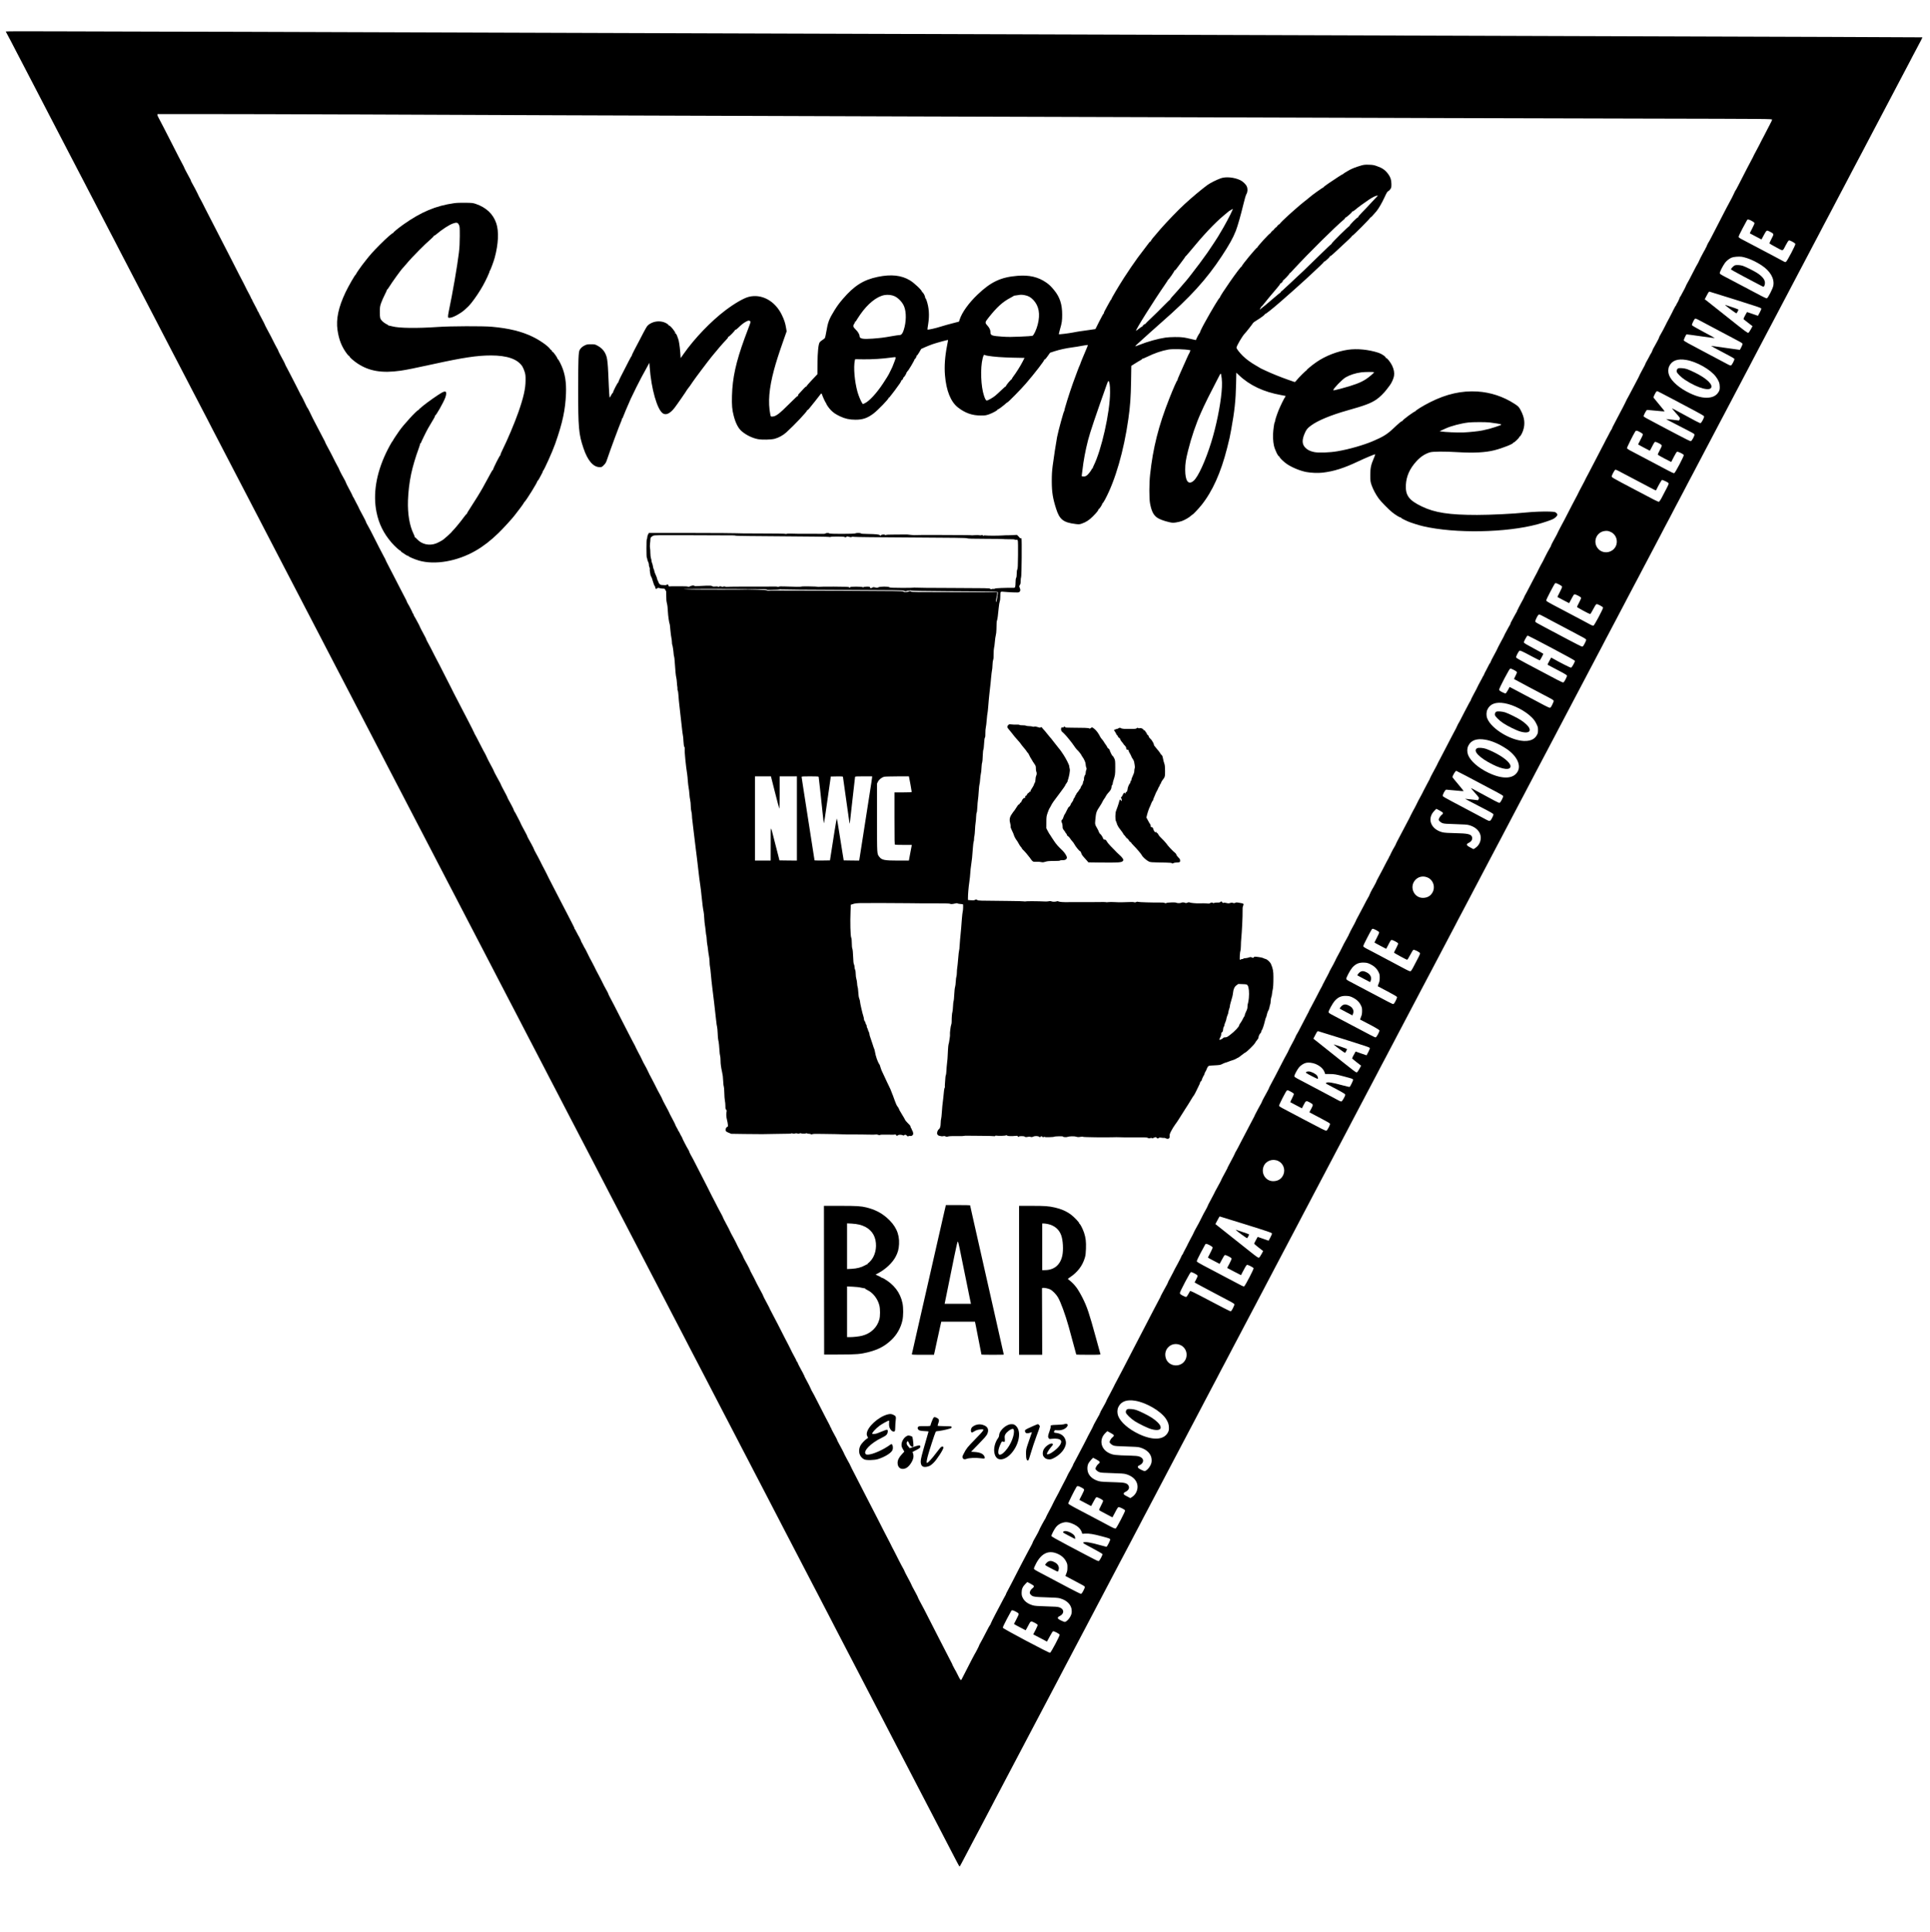 <?xml version="1.0" standalone="no"?>
<!DOCTYPE svg PUBLIC "-//W3C//DTD SVG 20010904//EN"
 "http://www.w3.org/TR/2001/REC-SVG-20010904/DTD/svg10.dtd">
<svg version="1.0" xmlns="http://www.w3.org/2000/svg"
 width="4926pt" height="4930pt" viewBox="0 0 4926 4930"
 preserveAspectRatio="xMidYMid meet">
<g transform="translate(0,4930) scale(0.1,-0.1)"
fill="#000000" stroke="none">
<path d="M150 48494 c0 -5 6 -18 13 -29 8 -11 58 -105 112 -210 54 -104 117
-226 140 -270 23 -44 77 -147 120 -230 134 -258 206 -397 260 -500 29 -55 87
-167 130 -250 42 -82 105 -204 140 -270 34 -66 100 -192 145 -280 105 -203
198 -382 265 -510 29 -55 87 -167 130 -250 43 -82 103 -199 135 -260 32 -60
88 -168 125 -240 37 -71 96 -185 131 -252 35 -68 93 -178 128 -245 35 -68 94
-181 131 -253 37 -71 93 -179 125 -240 32 -60 95 -182 140 -270 85 -165 170
-327 270 -520 32 -60 89 -172 129 -247 39 -76 103 -200 142 -275 40 -76 97
-187 129 -248 32 -60 90 -173 130 -250 40 -77 99 -189 130 -250 32 -60 90
-173 130 -250 99 -191 191 -369 260 -500 32 -60 92 -177 135 -260 43 -82 106
-204 140 -270 34 -66 97 -187 140 -270 43 -82 101 -195 130 -250 29 -55 83
-158 120 -230 37 -71 93 -179 125 -240 32 -60 92 -177 135 -260 43 -82 103
-199 135 -260 32 -60 88 -168 125 -240 70 -135 149 -287 259 -497 35 -68 103
-199 151 -293 48 -93 109 -210 135 -260 26 -49 85 -162 130 -250 45 -88 106
-205 135 -260 53 -102 121 -232 260 -500 43 -82 99 -190 125 -240 26 -49 85
-162 130 -250 45 -88 104 -200 130 -250 26 -49 82 -157 125 -240 43 -82 106
-204 140 -270 34 -66 97 -187 140 -270 43 -82 101 -195 130 -250 29 -55 86
-165 127 -245 142 -274 221 -425 273 -525 56 -107 136 -260 260 -500 43 -82
103 -199 135 -260 32 -60 90 -173 130 -250 40 -77 96 -185 125 -240 29 -55 90
-172 135 -260 46 -88 109 -209 140 -270 70 -134 162 -311 265 -510 43 -82 99
-190 125 -240 26 -49 82 -157 125 -240 43 -82 103 -199 135 -260 32 -60 90
-173 130 -250 156 -300 205 -394 260 -500 32 -60 92 -177 135 -260 43 -82 101
-195 130 -250 29 -55 92 -176 140 -270 48 -93 113 -219 145 -280 78 -150 174
-334 255 -490 67 -129 156 -301 265 -510 32 -60 92 -177 135 -260 43 -82 99
-190 125 -240 26 -49 82 -157 125 -240 43 -82 103 -199 135 -260 32 -60 90
-173 130 -250 40 -77 103 -198 140 -270 37 -71 98 -188 135 -260 37 -71 96
-185 131 -252 35 -68 93 -178 128 -245 35 -68 94 -181 131 -253 37 -71 96
-184 130 -250 34 -66 95 -183 135 -260 40 -77 96 -185 125 -240 29 -55 87
-167 130 -250 43 -82 101 -195 130 -250 29 -55 90 -172 135 -260 46 -88 108
-209 140 -270 108 -209 198 -380 265 -510 73 -141 159 -306 259 -497 35 -68
99 -190 141 -273 43 -82 101 -195 130 -250 55 -105 130 -250 260 -500 43 -82
103 -199 135 -260 32 -60 95 -182 140 -270 46 -88 104 -200 130 -250 26 -49
82 -157 125 -240 42 -82 106 -205 141 -273 109 -208 343 -657 519 -997 37 -71
91 -175 120 -230 29 -55 87 -167 130 -250 43 -82 106 -204 140 -270 34 -66 97
-187 140 -270 104 -201 196 -377 265 -510 32 -60 92 -177 135 -260 43 -82 99
-190 125 -240 26 -49 82 -157 125 -240 107 -207 197 -380 265 -510 32 -60 92
-177 135 -260 43 -82 99 -190 125 -240 26 -49 87 -166 135 -260 93 -181 181
-350 275 -530 32 -60 92 -177 135 -260 43 -82 99 -190 125 -240 26 -49 82
-157 125 -240 42 -82 106 -205 141 -273 96 -182 184 -352 259 -497 37 -71 93
-179 125 -240 32 -60 92 -177 135 -260 43 -82 103 -199 135 -260 32 -60 95
-182 140 -270 45 -88 104 -200 130 -250 26 -49 82 -157 125 -240 43 -82 101
-195 130 -250 29 -55 92 -176 140 -270 48 -93 104 -201 125 -240 20 -38 79
-151 130 -250 51 -99 114 -220 140 -270 26 -49 80 -153 120 -230 40 -77 98
-189 130 -250 32 -60 95 -182 140 -270 76 -148 128 -249 280 -540 32 -60 92
-177 135 -260 43 -82 99 -190 125 -240 26 -49 82 -157 125 -240 43 -82 103
-199 135 -260 32 -60 88 -168 125 -240 37 -71 96 -185 131 -252 35 -68 93
-178 128 -245 35 -68 94 -181 131 -253 37 -71 96 -184 130 -250 34 -66 102
-196 150 -290 48 -93 111 -215 140 -270 53 -102 120 -230 260 -500 43 -82 99
-190 125 -240 26 -49 85 -162 130 -250 45 -88 106 -205 135 -260 54 -103 126
-241 260 -500 43 -82 97 -186 120 -230 23 -44 86 -165 140 -270 54 -104 119
-230 145 -280 26 -49 85 -162 130 -250 45 -88 104 -200 130 -250 26 -49 82
-157 125 -240 107 -207 197 -380 265 -510 32 -60 92 -177 135 -260 43 -82 99
-190 125 -240 26 -49 82 -157 125 -240 43 -82 101 -195 130 -250 29 -55 92
-176 140 -270 98 -191 190 -367 275 -530 32 -60 84 -161 116 -222 32 -62 62
-113 65 -113 4 0 24 33 44 73 21 39 52 99 70 132 18 33 63 119 100 190 37 72
84 162 105 200 58 109 133 251 188 355 137 262 199 381 305 580 21 41 66 127
99 190 33 63 77 147 98 185 42 80 121 229 205 390 32 61 74 142 95 180 20 39
66 124 100 190 35 66 100 190 145 275 45 85 113 214 150 285 37 72 105 200
150 285 45 85 110 209 145 275 34 66 80 152 100 190 37 69 103 195 203 385 27
52 68 131 92 175 23 44 70 132 103 195 33 63 78 149 99 190 85 160 222 422
308 585 32 61 74 142 95 180 44 83 117 221 190 360 55 104 116 221 192 365 25
47 76 144 113 215 37 72 80 153 95 180 15 28 60 113 100 190 40 77 110 210
155 295 45 85 110 209 145 275 34 66 79 152 100 190 61 115 135 254 188 355
137 262 199 381 305 580 21 41 66 127 99 190 34 63 83 158 111 210 27 52 66
127 87 165 20 39 65 124 100 190 34 66 79 152 100 190 20 39 65 124 100 190
34 66 79 152 100 190 20 39 62 117 92 175 134 255 176 334 253 480 45 85 110
209 145 275 34 66 80 152 100 190 36 67 95 180 203 385 27 52 71 136 97 185
48 90 97 184 205 390 32 61 74 142 95 180 21 39 63 118 94 178 31 59 81 155
112 215 31 59 73 139 94 177 21 39 63 118 94 178 31 59 81 155 112 215 31 59
73 139 94 177 63 119 135 255 200 380 34 66 79 152 100 190 21 39 61 115 90
170 175 331 218 412 295 560 126 241 169 323 205 390 21 39 66 124 100 190 35
66 79 152 100 190 92 173 154 291 295 560 32 61 74 142 95 180 21 39 63 118
94 178 31 59 81 155 112 215 31 59 73 139 94 177 21 39 68 129 105 200 37 72
88 168 113 215 25 47 62 117 82 155 21 39 66 124 100 190 35 66 100 190 145
275 45 85 115 218 155 295 40 77 85 163 100 190 15 28 56 104 90 170 35 66 83
158 108 205 79 151 138 262 202 385 35 66 79 152 100 190 92 173 154 291 295
560 32 61 74 142 95 180 21 39 63 118 94 178 31 59 81 155 112 215 31 59 73
139 94 177 21 39 63 120 95 180 32 61 77 146 100 190 23 44 71 134 105 200 35
66 80 152 100 190 21 39 63 120 95 180 32 61 74 142 95 180 21 39 68 129 105
200 37 72 80 153 95 180 26 48 72 135 196 373 65 123 140 266 194 367 21 39
63 120 95 180 110 209 189 360 313 595 48 92 105 200 200 380 33 63 78 149 99
190 22 41 66 125 98 185 32 61 74 142 95 180 20 39 65 124 100 190 70 135 144
275 200 380 21 39 66 124 100 190 34 66 82 156 105 200 102 192 136 257 195
370 34 66 77 147 95 180 18 33 58 110 90 170 84 161 163 310 205 390 21 39 62
117 92 175 31 58 81 155 113 215 32 61 74 142 95 180 21 39 63 120 95 180 32
61 77 146 100 190 85 162 170 323 306 583 28 53 73 138 99 187 92 175 138 261
195 370 32 61 74 142 95 180 21 39 68 129 105 200 37 72 105 200 150 285 45
85 113 214 150 285 37 72 105 200 150 285 45 85 110 209 145 275 34 66 80 152
100 190 37 69 103 195 203 385 27 52 68 131 92 175 23 44 70 132 103 195 33
63 78 149 99 190 48 91 138 261 206 390 27 52 70 133 95 180 163 309 264 502
402 765 34 66 70 134 80 150 10 17 57 107 105 200 48 94 95 184 105 200 9 17
50 93 90 170 75 144 135 259 200 380 21 39 63 118 94 178 31 59 81 155 112
215 31 59 73 139 94 177 21 39 63 118 94 178 31 59 81 155 112 215 31 59 73
139 94 177 21 39 63 118 94 178 31 59 81 155 112 215 31 59 73 139 94 177 21
39 63 120 95 180 103 196 156 298 205 390 91 173 138 261 195 370 32 61 77
146 100 190 23 44 71 134 105 200 64 123 128 244 185 350 18 33 63 119 100
190 37 72 84 162 105 200 37 68 102 192 203 385 27 52 68 131 92 175 23 44 70
132 103 195 33 63 78 149 99 190 85 160 222 422 308 585 32 61 74 142 95 180
44 83 117 221 190 360 57 109 123 233 192 365 25 47 71 135 103 195 32 61 81
155 110 210 29 55 75 143 103 195 27 52 65 124 84 160 19 36 63 119 98 185
140 267 165 314 213 405 27 52 67 127 87 165 21 39 63 118 94 178 31 59 81
155 112 215 31 59 73 139 94 177 21 39 63 118 94 178 53 101 105 200 219 417
27 52 64 122 82 155 18 33 63 119 100 190 37 72 87 166 110 210 24 44 65 123
92 175 79 151 153 290 188 355 18 33 65 123 105 200 40 77 110 210 155 295 77
146 119 226 253 480 30 58 72 137 92 175 21 39 63 120 95 180 82 157 161 307
213 405 70 132 146 276 290 550 33 63 78 149 99 190 22 41 64 120 93 175 29
55 75 142 102 193 27 52 48 95 46 97 -3 3 -2477 11 -11498 40 -10919 35
-14431 46 -18930 60 -2610 8 -6709 22 -9110 30 -2401 9 -4815 15 -5365 15
-550 0 -1678 3 -2507 7 -941 4 -1508 3 -1508 -3z m8850 -2114 c1455 -5 3808
-15 5230 -21 3048 -12 4296 -16 9035 -30 1953 -5 4812 -14 6355 -19 5689 -19
9274 -29 12403 -36 3168 -7 3207 -7 3207 -27 0 -10 -29 -73 -65 -139 -36 -66
-67 -125 -68 -131 -1 -5 -35 -70 -74 -144 -40 -73 -93 -175 -117 -226 -25 -50
-66 -128 -91 -172 -25 -44 -48 -88 -52 -98 -3 -10 -20 -46 -39 -80 -86 -160
-136 -256 -328 -632 -73 -143 -97 -186 -106 -195 -3 -3 -19 -34 -34 -70 -16
-36 -39 -83 -51 -105 -53 -94 -194 -363 -315 -600 -196 -383 -270 -525 -280
-535 -10 -10 -60 -116 -60 -128 0 -6 -5 -12 -12 -12 -6 0 -8 -3 -5 -7 4 -3 3
-11 -2 -17 -8 -10 -53 -92 -124 -226 -16 -30 -36 -73 -45 -95 -8 -22 -24 -52
-34 -67 -11 -15 -59 -105 -107 -200 -97 -189 -124 -240 -163 -308 -14 -25 -29
-55 -32 -67 -6 -18 -37 -78 -124 -238 -9 -16 -23 -38 -30 -47 -8 -9 -11 -22
-7 -27 3 -6 1 -11 -4 -11 -6 0 -11 -8 -11 -17 0 -10 -16 -43 -35 -73 -19 -30
-35 -60 -35 -67 0 -7 -3 -13 -7 -13 -5 0 -19 -24 -33 -53 -14 -28 -31 -63 -40
-76 -8 -13 -15 -29 -16 -35 -1 -6 -38 -76 -81 -156 -44 -80 -83 -155 -87 -167
-7 -22 -139 -267 -154 -287 -5 -6 -12 -23 -16 -38 -3 -15 -28 -65 -54 -110
-26 -46 -56 -101 -67 -123 -11 -22 -23 -42 -26 -45 -3 -3 -14 -27 -24 -55 -11
-27 -21 -52 -24 -55 -8 -7 -28 -42 -84 -150 -27 -52 -53 -99 -58 -105 -5 -5
-9 -15 -9 -22 0 -7 -35 -77 -79 -155 -43 -79 -82 -153 -85 -165 -4 -12 -25
-55 -48 -95 -22 -40 -75 -140 -117 -223 -42 -82 -84 -161 -93 -175 -21 -33
-98 -182 -98 -190 0 -4 -25 -53 -56 -111 -31 -57 -91 -171 -134 -254 -42 -82
-93 -180 -113 -217 -20 -38 -34 -68 -31 -68 3 0 -3 -12 -14 -27 -10 -16 -25
-41 -34 -58 -8 -16 -34 -66 -57 -110 -24 -44 -49 -91 -56 -105 -7 -14 -25 -50
-40 -80 -16 -30 -41 -78 -56 -107 -30 -54 -159 -303 -264 -508 -33 -66 -76
-147 -94 -180 -37 -66 -55 -103 -95 -185 -14 -30 -44 -86 -66 -125 -22 -38
-49 -90 -61 -115 -39 -82 -71 -144 -97 -190 -14 -25 -56 -103 -92 -175 -133
-261 -274 -531 -295 -565 -12 -19 -34 -62 -49 -95 -14 -33 -33 -73 -43 -90
-92 -166 -143 -262 -143 -273 0 -8 -8 -26 -18 -40 -21 -30 -140 -253 -142
-264 -1 -10 -102 -202 -109 -208 -3 -3 -23 -41 -44 -85 -43 -90 -56 -116 -100
-195 -17 -30 -65 -122 -107 -205 -42 -82 -92 -177 -110 -210 -49 -88 -60 -109
-60 -118 0 -5 -37 -74 -82 -155 -44 -81 -81 -153 -81 -159 0 -7 -4 -13 -9 -13
-5 0 -7 -4 -4 -8 3 -5 -1 -18 -9 -29 -8 -12 -30 -49 -48 -84 -37 -70 -96 -178
-105 -194 -4 -5 -8 -18 -9 -29 -2 -10 -12 -30 -22 -45 -10 -14 -27 -44 -38
-66 -18 -35 -38 -73 -86 -160 -6 -11 -12 -25 -13 -30 -1 -6 -40 -81 -88 -167
-47 -87 -86 -162 -86 -167 0 -5 -38 -79 -84 -163 -47 -85 -88 -166 -91 -181
-4 -14 -13 -31 -21 -38 -8 -6 -14 -15 -14 -19 0 -4 -30 -63 -67 -131 -38 -69
-70 -134 -71 -144 -2 -11 -8 -21 -13 -23 -5 -2 -9 -7 -9 -12 0 -5 -31 -64 -69
-132 -38 -68 -71 -133 -75 -145 -4 -12 -43 -87 -87 -167 -43 -80 -79 -151 -79
-159 0 -7 -4 -17 -9 -22 -5 -6 -24 -37 -41 -70 -37 -68 -101 -190 -116 -220
-6 -11 -19 -36 -28 -55 -77 -152 -111 -216 -116 -220 -4 -3 -19 -32 -34 -65
-29 -65 -36 -79 -86 -170 -19 -33 -68 -127 -110 -210 -134 -260 -216 -418
-242 -465 -29 -50 -69 -130 -89 -175 -7 -16 -37 -72 -66 -123 -47 -82 -113
-214 -113 -225 0 -3 -25 -49 -56 -103 -31 -55 -73 -135 -94 -179 -20 -44 -59
-118 -85 -165 -49 -87 -60 -109 -114 -220 -18 -36 -47 -92 -67 -125 -19 -33
-48 -89 -65 -125 -30 -66 -49 -103 -89 -175 -13 -22 -60 -112 -105 -200 -45
-88 -103 -196 -127 -241 -25 -45 -50 -96 -57 -114 -6 -19 -24 -54 -40 -79 -16
-25 -36 -62 -46 -81 -10 -19 -29 -57 -43 -85 -14 -27 -25 -53 -24 -57 1 -5 -2
-8 -8 -8 -5 0 -10 -7 -10 -15 0 -9 -11 -32 -24 -53 -12 -20 -37 -64 -53 -97
-55 -110 -170 -329 -212 -404 -22 -41 -41 -78 -41 -83 0 -6 -16 -40 -37 -76
-20 -37 -41 -76 -47 -87 -6 -11 -13 -22 -16 -25 -9 -9 -80 -155 -80 -164 0 -5
-14 -32 -31 -60 -18 -28 -74 -134 -126 -236 -52 -101 -114 -218 -138 -260 -23
-41 -46 -86 -50 -100 -4 -14 -42 -86 -83 -160 -41 -74 -75 -141 -75 -147 0 -7
-3 -13 -7 -13 -4 0 -7 -6 -7 -12 0 -12 -17 -44 -131 -248 -20 -36 -37 -70 -38
-76 -1 -9 -100 -197 -152 -289 -6 -11 -20 -40 -31 -65 -19 -43 -76 -149 -125
-235 -13 -22 -27 -50 -30 -62 -4 -12 -43 -88 -88 -169 -44 -81 -81 -152 -82
-158 -1 -6 -4 -16 -8 -21 -15 -24 -87 -161 -158 -300 -42 -82 -100 -192 -128
-243 -29 -50 -52 -96 -52 -101 0 -5 -21 -46 -47 -92 -25 -46 -91 -172 -145
-279 -55 -107 -105 -202 -112 -210 -12 -15 -16 -23 -53 -105 -9 -22 -47 -94
-83 -160 -36 -66 -72 -136 -79 -155 -8 -19 -17 -39 -21 -45 -18 -25 -111 -203
-320 -610 -42 -82 -96 -183 -119 -224 -22 -41 -41 -78 -41 -83 0 -5 -12 -30
-26 -56 -92 -163 -166 -306 -165 -319 0 -1 -38 -70 -85 -153 -46 -84 -84 -156
-84 -160 0 -5 -12 -31 -26 -57 -14 -26 -63 -120 -109 -208 -45 -88 -93 -178
-105 -200 -13 -22 -66 -126 -120 -230 -53 -105 -108 -208 -122 -230 -14 -22
-29 -51 -33 -65 -4 -14 -46 -95 -92 -180 -46 -85 -85 -157 -85 -160 -2 -14
-19 -48 -90 -178 -43 -78 -78 -146 -78 -151 0 -5 -19 -41 -41 -82 -45 -81 -90
-163 -106 -194 -5 -11 -28 -56 -50 -100 -22 -44 -62 -120 -90 -170 -28 -49
-54 -101 -58 -115 -4 -14 -22 -50 -39 -80 -41 -70 -88 -160 -157 -300 -17 -36
-52 -101 -78 -145 -25 -44 -51 -91 -57 -105 -30 -67 -78 -162 -117 -230 -23
-41 -49 -91 -57 -110 -7 -19 -40 -83 -72 -141 -32 -59 -58 -111 -58 -118 0 -6
-4 -11 -9 -11 -5 0 -17 -21 -27 -47 -10 -27 -50 -106 -89 -178 -81 -147 -80
-146 -124 -235 -17 -36 -50 -96 -71 -135 -41 -72 -61 -112 -64 -130 -1 -6 -11
-26 -22 -45 -12 -19 -39 -69 -61 -110 -22 -41 -54 -101 -71 -132 -18 -32 -30
-58 -28 -58 3 0 -14 -33 -36 -72 -23 -40 -78 -145 -123 -233 -147 -285 -221
-428 -265 -510 -39 -73 -72 -136 -270 -520 -37 -71 -96 -186 -132 -255 -36
-69 -108 -208 -161 -310 -52 -102 -116 -223 -142 -269 -26 -47 -57 -107 -69
-135 -13 -28 -60 -118 -104 -200 -45 -81 -82 -152 -82 -158 0 -5 -14 -35 -31
-66 -18 -31 -45 -82 -62 -112 -16 -30 -38 -70 -49 -87 -11 -18 -16 -33 -12
-33 4 0 -1 -9 -11 -20 -10 -11 -15 -20 -10 -20 4 0 3 -6 -3 -13 -6 -7 -27 -44
-47 -82 -20 -39 -51 -96 -70 -127 -18 -32 -37 -68 -40 -80 -4 -13 -40 -84 -80
-158 -41 -74 -78 -147 -84 -162 -6 -15 -41 -83 -77 -150 -37 -68 -90 -168
-117 -223 -27 -55 -74 -144 -104 -197 -30 -53 -56 -103 -57 -111 -1 -8 -8 -25
-17 -38 -8 -13 -26 -46 -39 -74 -14 -27 -28 -52 -31 -55 -8 -6 -82 -151 -85
-165 -1 -5 -38 -77 -83 -159 -44 -82 -83 -157 -86 -167 -3 -10 -40 -80 -82
-156 -41 -76 -81 -152 -87 -168 -6 -17 -48 -98 -92 -180 -45 -83 -85 -161 -89
-175 -4 -14 -11 -27 -14 -30 -10 -7 -151 -268 -151 -278 0 -11 -75 -156 -99
-192 -24 -36 -83 -150 -77 -150 2 0 -14 -33 -36 -73 -23 -39 -76 -139 -119
-222 -42 -82 -93 -179 -113 -215 -20 -36 -43 -81 -52 -100 -19 -40 -74 -147
-121 -235 -18 -33 -55 -105 -82 -160 -27 -55 -75 -145 -105 -200 -30 -55 -53
-101 -51 -103 2 -3 -6 -21 -19 -41 -13 -20 -67 -122 -121 -226 -54 -105 -114
-217 -132 -250 -39 -70 -123 -244 -123 -255 0 -5 -4 -10 -9 -12 -5 -1 -55 -93
-111 -203 -56 -110 -117 -225 -136 -256 -19 -31 -34 -62 -34 -68 0 -12 -95
-195 -113 -219 -5 -7 -40 -72 -77 -145 -36 -72 -106 -208 -155 -302 -49 -93
-93 -180 -99 -193 -21 -44 -35 -28 -108 123 -18 39 -35 72 -38 75 -3 3 -16 25
-29 50 -13 25 -34 64 -46 87 -13 24 -22 43 -19 43 2 0 -13 30 -33 67 -20 38
-78 149 -128 248 -51 99 -136 266 -190 370 -180 349 -331 645 -368 720 -23 47
-65 124 -115 215 -20 36 -37 70 -38 77 -1 7 -10 27 -19 45 -10 18 -27 51 -38
73 -11 22 -39 74 -62 115 -24 41 -46 86 -50 100 -4 14 -46 94 -92 179 -47 85
-86 163 -89 174 -2 10 -8 24 -13 31 -5 6 -34 58 -64 116 -30 58 -61 119 -70
135 -9 17 -31 62 -50 100 -19 39 -50 99 -69 135 -43 80 -57 107 -97 190 -18
36 -49 97 -70 135 -52 97 -53 100 -101 195 -23 47 -87 173 -142 280 -56 107
-138 267 -183 355 -45 88 -129 250 -185 360 -57 110 -140 272 -185 360 -45 88
-96 187 -113 220 -17 33 -39 78 -48 100 -9 22 -20 42 -23 45 -3 3 -28 48 -55
100 -28 52 -56 106 -63 120 -7 14 -13 28 -13 31 0 5 -71 140 -151 286 -15 29
-26 53 -24 53 4 0 -30 65 -112 214 -24 43 -43 85 -43 92 0 8 -5 14 -12 14 -6
0 -8 3 -5 6 4 4 -8 32 -25 63 -33 60 -121 229 -304 589 -62 122 -121 235 -132
250 -10 15 -26 47 -36 72 -15 39 -51 109 -152 297 -12 22 -20 44 -17 47 4 3 2
6 -4 6 -5 0 -10 6 -10 13 0 6 -17 41 -38 77 -58 101 -120 224 -117 233 1 4 -3
7 -9 7 -5 0 -7 5 -4 10 3 6 1 10 -4 10 -6 0 -11 5 -11 10 0 13 -21 56 -79 160
-23 41 -55 104 -71 140 -17 36 -39 81 -50 100 -12 19 -56 105 -99 190 -138
273 -241 472 -309 600 -37 69 -67 127 -68 130 -3 14 -25 58 -96 189 -43 79
-78 148 -78 154 0 5 -17 42 -39 81 -77 142 -114 211 -121 226 -41 86 -107 217
-135 265 -19 33 -39 75 -45 93 -7 18 -32 70 -57 115 -87 156 -113 206 -113
216 0 5 -36 76 -81 158 -44 81 -82 155 -84 163 -2 9 -40 82 -84 164 -45 81
-83 153 -84 159 -3 14 -48 102 -119 232 -31 56 -59 112 -63 125 -4 14 -17 43
-30 65 -13 23 -41 74 -62 115 -22 41 -44 84 -50 95 -7 11 -34 65 -61 120 -28
55 -64 125 -81 155 -17 30 -39 73 -48 95 -10 22 -36 74 -57 115 -70 134 -222
431 -312 610 -49 96 -91 177 -95 180 -9 9 -69 129 -69 140 0 6 -11 27 -24 48
-34 54 -157 292 -151 292 3 0 -5 17 -18 37 -13 21 -35 62 -48 91 -13 28 -27
52 -31 52 -5 0 -8 6 -8 13 0 6 -16 38 -35 70 -19 32 -35 63 -35 70 0 7 -36 79
-80 161 -44 81 -80 152 -80 157 0 5 -38 78 -84 162 -46 83 -87 163 -91 177 -4
14 -18 43 -30 65 -58 103 -121 224 -167 320 -19 39 -54 106 -78 150 -54 100
-52 95 -94 185 -19 41 -49 100 -67 130 -41 73 -63 115 -90 175 -12 28 -51 104
-87 169 -35 66 -65 124 -66 130 -1 6 -8 22 -15 35 -41 74 -94 175 -176 336
-51 99 -138 270 -195 380 -56 110 -133 261 -171 335 -38 74 -85 164 -105 200
-19 36 -37 73 -39 83 -2 11 -15 38 -28 60 -46 79 -106 194 -155 297 -12 25
-39 77 -60 115 -48 88 -83 158 -110 215 -12 25 -40 79 -62 120 -50 90 -74 137
-131 255 -24 50 -47 92 -50 95 -4 3 -23 39 -43 80 -20 41 -42 80 -48 87 -6 7
-8 13 -4 13 6 0 -62 138 -74 150 -3 3 -23 41 -45 85 -22 44 -44 83 -50 87 -5
4 -7 8 -2 8 4 0 -20 51 -52 113 -74 140 -91 173 -137 267 -20 41 -40 80 -44
85 -4 6 -61 114 -125 240 -109 214 -237 463 -299 580 -14 28 -37 75 -51 105
-14 30 -37 75 -51 100 -14 25 -44 81 -66 125 -22 44 -49 98 -60 120 -12 22
-30 58 -41 80 -11 22 -39 74 -63 116 -24 42 -44 82 -44 89 0 7 -28 63 -61 124
-105 189 -109 196 -109 207 0 6 -38 81 -85 166 -47 85 -85 159 -85 164 0 5
-19 44 -41 86 -23 43 -55 105 -72 138 -16 33 -36 67 -44 76 -7 9 -16 26 -18
39 -2 12 -25 60 -51 108 -25 47 -50 92 -54 101 -5 9 -19 34 -31 56 -13 22 -25
47 -26 56 -1 9 -38 81 -81 160 -44 79 -82 155 -87 169 -4 14 -13 34 -20 45 -6
11 -29 52 -50 90 -20 39 -52 97 -70 130 -18 33 -36 70 -40 83 -3 12 -42 88
-86 167 -43 80 -79 148 -79 153 0 9 -77 162 -90 177 -4 5 -52 98 -106 205 -54
107 -108 211 -121 230 -13 19 -23 43 -23 52 0 10 -4 18 -10 18 -5 0 -10 6 -10
13 0 7 -16 44 -37 82 -20 39 -71 138 -113 220 -114 223 -274 531 -314 605 -20
36 -38 72 -41 80 -3 8 -29 60 -57 115 -29 55 -87 170 -130 255 -77 151 -150
295 -170 334 -6 11 -32 60 -58 110 -27 50 -59 114 -73 141 -76 152 -111 219
-156 300 -28 50 -51 96 -51 102 0 7 -14 39 -32 70 -68 124 -135 253 -132 253
3 0 -12 30 -32 68 -21 37 -53 96 -71 132 -19 36 -39 69 -44 75 -5 5 -9 17 -9
27 0 10 -5 18 -11 18 -5 0 -7 5 -4 10 3 6 1 10 -4 10 -6 0 -10 3 -9 8 3 8 -82
176 -116 230 -13 20 -27 48 -31 62 -4 14 -23 54 -43 90 -19 36 -77 146 -127
245 -204 399 -273 533 -312 605 -23 41 -49 95 -59 120 -10 25 -25 56 -35 70
-9 14 -66 122 -126 240 -141 276 -161 315 -218 430 -27 52 -56 106 -65 120
-23 35 -60 109 -60 120 0 6 -40 85 -90 176 -49 90 -90 169 -90 174 0 5 -27 58
-60 118 -33 60 -60 113 -60 117 0 4 -9 20 -21 36 -11 16 -22 37 -23 46 -2 10
-40 84 -84 165 -44 81 -83 159 -86 173 -4 15 -17 43 -30 63 -35 57 -133 244
-141 272 -4 14 -18 41 -30 60 -17 27 -99 186 -155 300 -4 8 -25 49 -47 90 -97
179 -123 230 -119 230 3 0 -16 37 -41 83 -25 45 -94 177 -154 294 -59 116
-114 222 -122 235 -8 13 -27 52 -43 88 -16 36 -31 67 -34 70 -3 3 -16 29 -29
58 -14 28 -27 52 -30 52 -3 0 -19 28 -35 63 -48 106 -124 256 -136 267 -3 3
-18 34 -35 70 -16 36 -57 117 -91 180 -34 63 -88 169 -121 235 -33 66 -81 158
-106 204 -26 46 -47 88 -47 93 0 5 -19 44 -41 86 -23 42 -63 118 -90 168 -27
50 -49 97 -49 104 0 6 -8 24 -19 38 -14 21 -101 188 -164 317 -15 30 -70 133
-115 216 -23 42 -42 81 -42 86 0 6 -37 77 -81 159 -45 82 -82 155 -82 162 0 6
-5 12 -10 12 -6 0 -8 2 -5 5 3 3 -30 72 -75 153 -44 81 -80 153 -80 160 0 6
-4 12 -9 12 -4 0 -7 3 -6 8 2 7 -61 132 -107 212 -14 25 -30 57 -36 73 -6 15
-29 60 -50 100 -21 39 -74 142 -118 227 -43 85 -124 245 -181 355 -57 110
-142 277 -190 370 -48 94 -132 256 -185 360 -54 105 -135 262 -180 350 -45 88
-98 192 -118 230 -20 39 -55 108 -78 155 -23 47 -45 87 -48 90 -6 5 -75 141
-76 150 -1 9 -110 215 -152 288 -14 23 -22 42 -19 42 5 0 -10 30 -111 214 -30
55 -56 107 -58 116 -2 10 -22 50 -45 91 -22 41 -67 126 -99 189 -32 63 -109
214 -171 335 -62 121 -159 310 -215 420 -56 110 -114 220 -128 245 -15 25 -27
55 -27 68 l0 22 1168 0 c642 0 2357 -4 3812 -10z m35711 -2717 c52 -29 69 -43
69 -59 0 -12 -27 -74 -61 -139 -34 -64 -60 -117 -58 -119 2 -2 70 -37 150 -79
l147 -77 14 23 c8 12 32 57 54 101 21 43 49 85 61 93 19 13 27 11 92 -21 102
-52 102 -55 35 -181 -30 -58 -54 -110 -52 -116 2 -5 78 -50 168 -98 192 -103
165 -109 250 55 30 58 63 110 74 116 15 8 34 2 92 -28 44 -24 75 -47 78 -59 7
-27 -212 -444 -241 -457 -17 -8 -29 -6 -55 10 -18 11 -121 66 -228 122 -208
109 -293 154 -460 243 -195 103 -355 188 -407 214 -29 15 -54 35 -57 47 -3 13
30 87 101 220 58 111 110 207 116 214 16 20 44 14 118 -25z m-111 -953 c110
-36 248 -105 358 -178 225 -147 336 -340 303 -522 -14 -77 -138 -318 -165
-322 -12 -2 -68 22 -126 53 -58 31 -163 86 -235 124 -71 38 -254 134 -405 214
-151 81 -310 164 -353 186 -53 27 -79 47 -83 62 -6 24 73 183 133 265 37 52
110 109 169 134 49 21 180 32 258 22 32 -5 98 -21 146 -38z m-298 -1060 c541
-170 647 -206 652 -223 3 -12 -13 -52 -40 -102 l-45 -83 -140 48 -139 47 -35
-61 c-50 -90 -60 -115 -49 -125 5 -4 57 -45 116 -91 l108 -83 -43 -80 c-23
-44 -52 -84 -63 -89 -19 -9 -80 36 -510 379 -269 213 -515 408 -546 433 l-57
44 52 99 c43 81 55 98 72 94 11 -2 311 -95 667 -207z m-918 -529 c117 -62 202
-108 521 -276 143 -75 296 -156 340 -180 44 -23 113 -59 152 -81 40 -21 76
-46 79 -56 4 -14 -39 -110 -70 -155 -1 -1 -167 22 -369 51 -202 29 -367 52
-367 50 0 -1 44 -26 98 -55 53 -28 124 -66 157 -84 33 -18 122 -65 198 -105
76 -40 141 -79 144 -87 9 -22 -62 -160 -86 -168 -11 -3 -36 4 -63 18 -40 23
-310 166 -568 301 -492 259 -569 302 -574 321 -4 15 48 130 69 153 1 2 164
-20 360 -48 197 -28 359 -49 362 -47 2 3 -127 74 -287 158 -182 97 -292 161
-296 172 -5 17 40 118 69 155 16 20 35 15 131 -37z m-343 -1006 c272 -47 624
-248 758 -433 69 -95 95 -163 95 -252 1 -58 -4 -84 -21 -116 -52 -98 -141
-151 -270 -161 -140 -10 -284 24 -470 112 -269 128 -473 305 -533 463 -28 74
-27 163 4 227 67 145 215 199 437 160z m-380 -982 c195 -104 461 -244 591
-313 155 -82 238 -131 242 -144 7 -28 -64 -166 -90 -172 -20 -5 -103 38 -650
337 -39 21 -75 39 -78 39 -4 0 34 -48 86 -106 126 -143 123 -138 108 -174 -7
-16 -16 -30 -19 -30 -4 0 -79 9 -166 20 -87 11 -160 18 -162 17 -1 -2 109 -60
245 -130 489 -251 477 -244 479 -269 4 -35 -67 -162 -93 -166 -12 -2 -155 68
-345 169 -178 94 -371 196 -429 226 -393 207 -421 223 -428 241 -3 9 12 48 34
89 28 53 44 73 59 73 11 0 113 -10 228 -21 114 -12 210 -19 213 -16 3 3 -55
77 -130 165 -74 88 -140 169 -147 179 -9 16 -5 31 25 90 31 63 45 79 67 82 3
1 165 -83 360 -186z m-813 -854 c73 -40 82 -47 82 -71 0 -11 -27 -70 -60 -130
-33 -61 -60 -114 -60 -117 0 -3 67 -41 149 -84 l150 -78 25 43 c13 24 39 73
57 110 20 40 40 69 52 72 25 6 153 -57 167 -84 9 -16 1 -38 -46 -125 -31 -58
-54 -111 -51 -118 3 -6 81 -51 173 -99 l169 -87 64 125 c35 69 72 129 82 135
23 12 166 -56 175 -83 7 -24 -214 -447 -241 -459 -21 -10 -25 -8 -405 194
-287 152 -681 360 -737 389 -34 18 -64 41 -67 52 -4 15 154 334 210 424 19 30
45 28 112 -9z m-133 -1209 c226 -120 442 -233 480 -253 70 -35 71 -35 81 -13
50 105 131 246 144 249 8 2 50 -14 93 -35 60 -30 77 -43 77 -60 0 -19 -57
-133 -188 -378 -23 -41 -49 -78 -59 -83 -17 -7 -113 41 -603 302 -63 33 -224
118 -357 188 -167 88 -244 134 -247 148 -7 24 71 173 93 178 20 4 1 14 486
-243z m-598 -1347 c136 -64 191 -238 117 -373 -89 -164 -322 -192 -444 -53
-145 165 -52 423 165 453 65 9 99 3 162 -27z m-1317 -1340 c51 -28 70 -43 70
-59 0 -11 -27 -73 -61 -138 -34 -64 -59 -119 -58 -120 2 -2 70 -38 150 -80
l147 -76 14 22 c8 13 34 62 59 110 26 53 51 89 62 92 27 7 164 -63 171 -87 3
-12 -16 -59 -50 -122 -30 -56 -54 -107 -54 -113 0 -11 301 -174 332 -180 12
-2 33 29 79 118 34 67 71 126 81 131 15 8 35 2 94 -28 41 -21 77 -46 80 -56 8
-24 -221 -454 -245 -462 -11 -3 -38 5 -63 18 -23 13 -126 68 -228 122 -216
114 -379 200 -505 267 -49 26 -161 85 -247 130 -106 56 -159 89 -162 102 -3
13 30 87 96 211 126 238 124 235 149 235 11 0 51 -17 89 -37z m-416 -807 c45
-24 128 -68 186 -99 58 -30 213 -112 345 -182 132 -70 283 -150 335 -178 52
-27 125 -66 162 -86 37 -19 69 -43 72 -54 4 -16 -28 -86 -70 -154 -8 -13 -23
-23 -34 -23 -11 0 -165 77 -342 171 -303 161 -388 205 -598 317 -218 115 -249
133 -255 152 -6 18 46 130 76 166 18 22 36 17 123 -30z m216 -808 c383 -203
592 -318 596 -330 7 -24 -75 -172 -99 -176 -14 -3 -274 128 -454 230 l-52 29
-45 -84 c-25 -46 -46 -88 -46 -93 0 -5 10 -14 23 -19 22 -11 177 -92 364 -192
56 -30 104 -62 107 -71 8 -23 -69 -169 -92 -176 -11 -4 -70 22 -152 65 -146
77 -335 177 -471 249 -47 25 -196 104 -331 175 -171 90 -248 136 -252 150 -6
23 60 152 86 169 19 12 56 -5 355 -164 84 -44 156 -80 162 -80 9 0 91 150 91
167 0 4 -110 66 -244 137 -175 93 -246 135 -250 150 -3 13 8 45 31 86 44 80
52 90 70 90 7 0 279 -140 603 -312z m-961 -563 c41 -20 72 -43 76 -54 4 -14
-8 -46 -35 -97 -23 -42 -38 -79 -34 -83 7 -6 617 -331 946 -503 32 -17 60 -39
63 -49 4 -10 -11 -51 -35 -98 -33 -66 -44 -81 -63 -81 -13 0 -73 26 -133 58
-60 32 -167 89 -239 127 -71 37 -191 100 -265 140 -74 40 -192 102 -262 139
l-127 67 -43 -80 c-24 -44 -51 -82 -61 -85 -10 -2 -50 13 -90 34 -63 34 -72
42 -72 67 0 17 54 130 133 281 104 196 138 252 153 252 11 0 51 -16 88 -35z
m-237 -850 c232 -40 526 -193 694 -361 55 -55 83 -94 116 -160 39 -80 43 -94
43 -163 0 -65 -4 -83 -29 -129 -51 -92 -137 -140 -269 -149 -341 -23 -891 295
-999 579 -26 69 -24 160 6 223 67 145 216 199 438 160z m-490 -930 c165 -28
353 -110 535 -231 258 -172 379 -406 294 -572 -102 -200 -384 -216 -749 -42
-259 124 -463 302 -522 458 -28 74 -27 163 4 227 67 146 214 199 438 160z
m-510 -914 c124 -65 272 -144 329 -174 136 -73 299 -159 482 -255 81 -42 149
-84 152 -94 9 -26 -66 -168 -91 -174 -20 -5 -83 27 -661 342 -33 19 -64 34
-68 34 -3 0 35 -48 87 -106 126 -143 123 -138 108 -174 -7 -16 -16 -30 -19
-30 -4 0 -79 9 -166 20 -87 11 -160 18 -161 17 -2 -1 160 -87 359 -189 308
-159 362 -190 364 -210 2 -13 -14 -54 -35 -93 -45 -85 -59 -89 -145 -42 -34
19 -138 75 -232 124 -225 119 -384 203 -649 344 -121 63 -225 123 -230 133
-17 25 58 166 87 166 12 0 115 -10 230 -21 114 -12 210 -19 213 -16 3 3 -58
81 -136 173 -78 92 -144 173 -147 180 -9 24 72 164 96 164 4 0 109 -54 233
-119z m-574 -958 c2 -15 -8 -30 -34 -49 -34 -26 -73 -91 -74 -121 0 -24 52
-72 98 -88 38 -14 102 -19 332 -25 218 -6 299 -12 344 -25 132 -37 226 -107
273 -203 64 -130 12 -302 -114 -382 l-44 -28 -82 43 c-65 35 -83 49 -85 69 -3
20 5 28 44 48 60 30 89 68 89 118 0 90 -74 119 -315 126 -317 8 -395 13 -454
29 -293 80 -389 353 -194 548 l48 48 83 -43 c58 -31 83 -50 85 -65z m-381
-1649 c137 -65 191 -239 117 -374 -50 -93 -136 -141 -248 -141 -227 0 -349
275 -199 450 82 96 212 121 330 65z m-1316 -1341 c52 -29 69 -43 69 -59 0 -12
-27 -73 -60 -135 -33 -62 -60 -115 -60 -118 0 -4 67 -41 150 -84 l149 -78 25
43 c13 24 39 73 57 110 20 40 40 69 52 72 28 7 164 -63 171 -88 3 -12 -15 -57
-49 -121 -30 -56 -55 -107 -55 -113 0 -11 316 -182 336 -182 7 0 41 54 76 121
34 66 71 125 81 131 24 13 164 -58 171 -86 5 -19 -33 -97 -182 -375 -22 -41
-47 -78 -56 -83 -17 -10 -57 8 -241 107 -33 18 -184 98 -335 178 -151 80 -327
173 -390 207 -63 33 -143 75 -177 92 -36 19 -64 40 -67 51 -3 13 30 87 96 211
125 238 124 236 149 236 11 0 51 -17 90 -37z m-160 -864 c100 -48 170 -114
211 -197 30 -60 33 -75 33 -152 -1 -69 -6 -97 -28 -150 -15 -36 -23 -66 -19
-68 4 -1 115 -59 247 -130 180 -95 241 -132 243 -147 1 -11 -16 -55 -38 -97
-32 -60 -46 -78 -62 -78 -21 0 -90 36 -703 361 -143 75 -312 165 -375 198 -95
49 -116 64 -118 84 -4 32 99 224 151 284 87 98 171 135 298 130 73 -3 95 -8
160 -38z m-450 -850 c100 -48 170 -114 211 -197 30 -60 33 -75 33 -152 -1 -69
-6 -97 -28 -150 -14 -35 -25 -65 -24 -65 1 -1 43 -22 92 -48 285 -146 400
-213 403 -233 2 -11 -16 -55 -38 -97 -31 -57 -47 -77 -62 -77 -21 0 -73 27
-598 305 -168 89 -371 197 -452 239 -133 69 -148 80 -148 103 0 34 104 223
153 279 87 99 171 136 298 131 73 -3 95 -8 160 -38z m-204 -1071 c524 -164
642 -204 646 -220 3 -11 -13 -54 -39 -103 l-45 -84 -139 48 -139 49 -24 -42
c-34 -57 -67 -124 -67 -133 0 -4 52 -48 115 -97 l115 -89 -43 -80 c-23 -44
-52 -84 -63 -89 -23 -11 -10 -21 -810 618 l-302 240 51 98 c48 91 52 97 76 91
14 -4 315 -97 668 -207z m-747 -625 c120 -48 205 -124 237 -213 l16 -45 111
-1 c123 0 162 -7 381 -65 205 -55 213 -58 220 -79 5 -17 -59 -154 -86 -184 -4
-5 -82 12 -176 38 -279 76 -387 92 -426 64 -15 -11 -8 -18 61 -53 259 -134
416 -222 424 -240 7 -16 0 -38 -32 -97 -23 -43 -50 -80 -61 -83 -12 -4 -39 5
-72 23 -28 16 -90 50 -137 74 -47 25 -132 70 -190 101 -58 30 -231 122 -385
204 -154 81 -310 164 -347 183 -40 21 -69 43 -72 54 -6 23 59 151 114 223 40
53 121 107 184 122 61 15 161 3 236 -26z m-623 -710 c40 -21 74 -46 76 -55 3
-9 -18 -60 -45 -113 -27 -53 -48 -98 -46 -99 1 -2 69 -38 150 -80 l147 -77 46
90 c53 107 64 111 159 58 88 -49 89 -53 34 -158 l-48 -89 29 -18 c16 -9 133
-71 260 -137 144 -75 233 -127 237 -139 8 -24 -64 -165 -91 -178 -17 -7 -115
41 -545 269 -289 153 -555 294 -592 313 -39 20 -69 43 -72 54 -5 20 175 374
198 388 19 13 28 10 103 -29z m-320 -1769 c123 -60 182 -208 133 -338 -43
-114 -137 -176 -264 -176 -189 0 -314 190 -246 373 55 146 231 212 377 141z
m-830 -1620 c554 -173 662 -210 667 -227 3 -12 -13 -52 -40 -103 l-45 -83
-140 49 -139 48 -45 -82 c-25 -46 -45 -87 -45 -92 0 -5 52 -49 115 -98 l115
-89 -43 -80 c-23 -44 -52 -84 -63 -89 -19 -9 -55 16 -290 204 -148 117 -394
312 -546 433 l-277 220 52 98 c28 53 54 97 57 97 3 1 303 -92 667 -206z m-916
-531 c52 -29 69 -43 69 -59 0 -12 -27 -73 -60 -135 -33 -62 -60 -115 -60 -118
0 -4 67 -41 149 -83 l149 -78 14 23 c8 12 34 61 59 109 26 53 51 89 62 92 27
7 164 -63 171 -87 2 -11 -19 -64 -54 -130 l-59 -111 176 -93 c97 -51 177 -92
178 -91 0 2 16 32 34 68 69 134 102 188 118 194 21 8 161 -64 169 -86 7 -22
-214 -446 -239 -460 -21 -11 -3 -19 -412 198 -138 72 -309 163 -380 201 -72
37 -194 102 -272 143 -91 48 -144 82 -147 94 -3 12 34 94 101 220 58 111 110
207 116 214 16 20 44 14 118 -25z m-392 -718 c42 -21 72 -43 76 -55 4 -14 -6
-44 -34 -95 -23 -41 -41 -76 -41 -79 0 -2 96 -55 213 -117 116 -61 235 -124
262 -139 28 -15 104 -55 170 -90 66 -35 143 -75 170 -90 28 -15 82 -44 122
-65 40 -20 75 -46 78 -56 4 -11 -10 -49 -36 -99 -32 -63 -46 -80 -63 -80 -12
0 -247 119 -521 265 -442 233 -501 262 -512 248 -7 -9 -27 -44 -45 -79 -18
-35 -41 -65 -52 -68 -10 -3 -49 12 -90 34 -62 34 -71 42 -71 67 0 17 54 130
134 281 103 194 138 252 153 252 10 0 50 -16 87 -35z m-349 -1833 c135 -67
187 -238 113 -374 -113 -208 -434 -176 -499 50 -70 239 164 435 386 324z
m-1159 -1417 c283 -49 645 -262 775 -455 56 -84 78 -148 79 -230 0 -64 -4 -82
-29 -128 -106 -190 -386 -202 -744 -32 -259 124 -463 302 -522 458 -28 74 -27
163 4 227 67 145 215 199 437 160z m-553 -882 c2 -15 -8 -30 -34 -49 -34 -26
-73 -91 -74 -121 0 -24 52 -72 98 -88 38 -14 102 -19 332 -25 218 -6 299 -12
344 -25 188 -53 300 -174 300 -325 0 -56 -6 -79 -32 -133 -34 -68 -97 -133
-139 -143 -16 -4 -48 7 -101 34 -62 33 -78 45 -80 66 -3 21 4 29 43 47 123 58
121 180 -5 222 -42 14 -95 20 -220 23 -407 10 -456 16 -563 71 -206 104 -247
347 -87 503 l52 51 81 -44 c58 -30 83 -49 85 -64z m-442 -616 c95 -53 103 -72
48 -113 -34 -26 -73 -91 -74 -121 0 -24 52 -72 98 -88 38 -14 102 -19 332 -25
218 -6 299 -12 344 -25 132 -37 226 -107 273 -203 63 -129 12 -302 -114 -382
l-43 -27 -85 44 c-71 37 -85 48 -85 68 0 19 11 29 47 47 84 42 111 108 71 168
-37 55 -99 71 -298 76 -312 8 -395 13 -454 29 -127 35 -218 102 -263 193 -37
75 -39 182 -6 254 18 39 111 148 126 148 3 0 40 -20 83 -43z m-385 -714 c55
-29 69 -42 69 -60 0 -13 -28 -75 -61 -139 -34 -63 -60 -116 -58 -118 2 -2 70
-37 150 -79 l147 -77 14 23 c8 12 34 61 59 109 28 56 51 89 64 92 27 7 162
-63 169 -87 3 -11 -19 -63 -51 -123 -30 -57 -53 -109 -51 -115 3 -9 65 -44
276 -154 l65 -34 13 25 c88 170 122 227 137 235 22 13 164 -57 173 -84 7 -22
-213 -444 -239 -459 -18 -9 -64 11 -232 102 -27 15 -102 55 -165 88 -63 33
-205 108 -315 166 -110 58 -266 141 -347 183 -93 50 -149 85 -152 97 -4 15
154 334 210 424 20 31 46 28 125 -15z m-320 -893 c30 -5 91 -28 136 -50 95
-47 163 -115 190 -190 l17 -48 75 5 c93 6 212 -13 416 -68 206 -55 213 -58
220 -80 7 -21 -78 -189 -96 -189 -5 0 -66 16 -137 36 -273 77 -406 99 -454 73
-18 -10 10 -27 228 -142 136 -73 252 -140 258 -149 8 -13 1 -34 -29 -93 -22
-42 -48 -81 -58 -86 -20 -11 -27 -8 -790 396 -296 156 -417 226 -421 240 -6
22 68 166 116 228 41 51 106 94 170 111 65 18 90 19 159 6z m-274 -805 c95
-44 164 -110 206 -194 29 -59 32 -74 31 -151 0 -68 -5 -98 -27 -150 -14 -35
-25 -65 -24 -65 1 -1 72 -38 157 -83 317 -166 335 -176 338 -198 2 -11 -16
-55 -38 -97 -31 -58 -47 -77 -62 -77 -12 0 -150 68 -307 151 -157 83 -333 176
-391 207 -58 30 -124 65 -147 78 -23 13 -112 59 -197 104 -138 73 -156 85
-156 107 0 14 26 73 57 132 142 265 330 345 560 236z m-619 -822 c2 -14 -8
-29 -32 -48 -42 -32 -61 -60 -70 -101 -6 -25 -2 -37 19 -62 47 -56 90 -63 405
-72 217 -6 299 -12 344 -25 188 -53 300 -174 300 -325 0 -56 -6 -79 -32 -133
-33 -67 -96 -133 -138 -143 -14 -4 -51 9 -103 35 -68 35 -81 45 -81 66 0 19
10 29 47 47 123 62 119 178 -7 222 -46 16 -101 20 -335 26 -212 6 -294 12
-339 25 -128 36 -218 102 -263 193 -23 47 -28 70 -28 132 0 92 26 152 97 223
l48 48 83 -43 c58 -31 83 -50 85 -65z m-457 -650 c54 -30 69 -43 69 -60 0 -13
-27 -73 -60 -135 -33 -61 -60 -114 -60 -117 0 -4 67 -41 149 -84 l149 -77 25
42 c13 24 39 71 56 105 44 89 56 93 146 46 42 -21 76 -46 79 -56 2 -10 -21
-66 -54 -130 l-59 -112 92 -48 c51 -26 129 -67 175 -91 l82 -45 14 22 c7 12
39 70 70 128 31 59 64 110 73 113 22 9 161 -63 169 -87 8 -24 -220 -454 -245
-462 -26 -8 -1198 613 -1205 639 -3 13 32 90 101 220 58 111 110 207 116 214
16 20 44 14 118 -25z"/>
<path d="M34740 45076 c-133 -38 -250 -84 -315 -124 -33 -20 -72 -43 -87 -51
-15 -8 -37 -23 -48 -33 -11 -10 -20 -17 -20 -14 0 7 -175 -106 -354 -228 -83
-55 -143 -103 -139 -109 3 -5 1 -7 -5 -3 -9 5 -302 -204 -350 -251 -10 -10
-42 -37 -72 -59 -214 -161 -696 -597 -683 -617 3 -6 2 -7 -4 -4 -10 6 -69 -48
-75 -68 -2 -5 -6 -9 -9 -8 -7 2 -74 -65 -74 -75 0 -4 -3 -6 -6 -5 -8 3 -75
-67 -71 -75 1 -4 -3 -7 -10 -7 -19 0 -328 -338 -323 -353 3 -7 1 -10 -4 -7
-17 10 -405 -460 -395 -477 3 -5 1 -7 -4 -6 -28 8 -571 -769 -556 -794 4 -6 3
-8 -3 -5 -7 4 -58 -72 -126 -186 -104 -175 -138 -233 -251 -437 -80 -143 -136
-261 -130 -272 4 -6 3 -8 -3 -5 -9 6 -99 -160 -95 -176 2 -8 -2 -8 -148 27
-58 14 -134 30 -170 35 -95 16 -349 13 -465 -4 -199 -30 -448 -99 -669 -187
-54 -21 -100 -37 -102 -35 -2 2 15 21 38 43 135 124 486 440 628 564 742 649
1151 1098 1544 1695 189 287 283 456 357 641 48 124 129 407 199 699 31 129
57 216 74 245 32 55 35 135 7 195 -24 54 -99 126 -164 157 -149 73 -368 95
-497 49 -109 -38 -281 -125 -350 -177 -164 -123 -374 -299 -570 -478 -161
-147 -454 -450 -625 -646 -192 -221 -247 -289 -239 -301 4 -7 3 -9 -4 -5 -6 3
-23 -10 -39 -31 -15 -21 -30 -40 -33 -43 -7 -6 -176 -230 -260 -343 -83 -112
-254 -363 -352 -516 -142 -221 -331 -541 -320 -541 4 0 2 -4 -4 -8 -9 -6 -29
-38 -91 -152 -88 -158 -104 -191 -97 -201 4 -7 3 -9 -3 -6 -6 4 -53 -78 -112
-196 l-102 -204 -142 -21 c-78 -12 -180 -26 -227 -32 -47 -6 -139 -22 -205
-35 -121 -23 -352 -51 -360 -43 -3 2 11 58 29 124 49 168 56 219 56 378 0 261
-61 447 -205 622 -80 98 -128 143 -201 194 -207 143 -431 196 -733 172 -427
-34 -682 -154 -1024 -482 -223 -213 -396 -455 -452 -630 -10 -30 -18 -56 -19
-57 -1 -1 -75 -21 -165 -43 -89 -22 -219 -59 -289 -81 -142 -46 -345 -91 -350
-78 -2 4 6 70 19 145 35 219 21 417 -43 601 -12 34 -26 59 -31 56 -6 -3 -7 -1
-3 5 7 12 -32 112 -44 112 -4 0 -10 9 -13 21 -4 13 -10 18 -18 13 -7 -4 -10
-3 -6 4 17 27 -189 226 -308 298 -218 131 -479 160 -821 89 -364 -75 -603
-226 -889 -560 -95 -110 -147 -182 -218 -296 -136 -220 -167 -302 -207 -544
-12 -71 -27 -141 -33 -154 -7 -14 -36 -39 -65 -56 -30 -17 -62 -45 -72 -61
-33 -51 -52 -247 -55 -546 l-2 -267 -139 -147 c-77 -80 -138 -152 -138 -159 1
-8 -4 -11 -10 -9 -7 3 -35 -21 -63 -53 -28 -32 -74 -82 -102 -111 -44 -46 -50
-56 -39 -70 10 -14 10 -15 -1 -5 -11 9 -56 -32 -225 -201 -262 -263 -347 -326
-442 -326 -31 0 -33 2 -43 53 -62 314 -33 662 95 1141 54 200 116 394 234 731
l88 250 -14 85 c-19 121 -48 208 -109 335 -173 357 -513 543 -843 461 -128
-32 -359 -165 -595 -343 -371 -280 -793 -720 -1069 -1114 l-75 -107 -11 152
c-12 153 -34 295 -54 344 -6 15 -12 32 -14 37 -8 36 -45 105 -53 100 -5 -3
-13 0 -17 6 -4 8 -3 9 4 5 22 -13 12 6 -32 68 -55 76 -111 130 -125 121 -7 -3
-10 -1 -9 6 5 20 -74 68 -142 85 -130 33 -268 5 -370 -76 -39 -31 -55 -58
-227 -390 -33 -63 -93 -177 -132 -252 -40 -76 -68 -138 -64 -138 4 0 3 -4 -3
-8 -10 -6 -112 -202 -288 -549 -32 -62 -54 -118 -50 -124 4 -7 3 -9 -4 -5 -13
8 -146 -250 -136 -266 4 -7 3 -8 -4 -4 -7 4 -24 -19 -45 -61 -33 -65 -35 -66
-40 -38 -4 17 -11 134 -17 260 -5 127 -12 286 -16 355 -8 196 -23 340 -40 400
-38 132 -108 220 -229 287 -68 37 -73 38 -170 38 -88 0 -107 -3 -157 -27 -62
-29 -108 -70 -134 -120 -29 -56 -36 -239 -37 -978 0 -1007 13 -1164 135 -1525
105 -315 250 -485 413 -485 55 0 58 2 108 53 45 45 56 65 85 152 81 242 313
867 369 993 8 18 11 37 7 44 -4 7 -3 8 4 4 7 -4 12 -3 12 3 0 10 151 368 210
497 52 114 231 474 271 544 20 36 74 134 120 219 l84 153 7 -103 c40 -562 194
-1100 341 -1190 80 -48 180 0 291 140 53 67 316 446 316 456 0 3 10 16 21 30
23 25 90 119 136 190 44 68 396 535 482 640 160 196 267 320 369 427 35 36 52
60 47 69 -5 8 -4 10 4 5 14 -9 182 164 174 178 -4 5 -1 6 6 1 9 -5 36 15 80
57 80 78 131 118 195 152 55 29 74 32 101 12 17 -13 17 -16 -10 -92 -15 -43
-34 -93 -41 -110 -8 -17 -48 -125 -90 -240 -220 -604 -309 -1006 -321 -1465
-6 -241 3 -353 44 -509 48 -187 116 -319 205 -395 115 -98 271 -174 414 -201
110 -20 338 -15 429 10 103 28 214 89 295 163 204 184 540 540 532 565 -1 5 1
7 6 4 5 -3 24 14 44 37 70 85 244 303 273 344 33 47 43 52 52 26 28 -83 98
-231 106 -226 5 3 7 1 4 -4 -9 -15 66 -125 125 -184 64 -64 121 -102 233 -155
125 -59 238 -84 390 -84 183 0 300 39 453 152 118 88 409 389 395 410 -3 7 -1
8 5 4 6 -3 16 2 21 13 6 11 17 26 26 34 20 21 183 239 234 315 23 34 39 67 35
74 -4 6 -3 8 4 4 14 -8 55 50 46 65 -4 7 -3 9 3 6 13 -8 87 109 78 123 -4 6
-1 9 7 8 7 -2 12 5 12 14 -1 10 2 16 6 13 12 -8 191 294 184 308 -4 7 -3 9 1
4 11 -10 58 70 49 85 -4 7 -3 8 4 4 7 -4 31 27 63 82 l51 88 95 43 c52 23 139
58 193 77 97 34 392 115 398 109 1 -1 -8 -58 -22 -126 -58 -292 -76 -542 -57
-774 33 -397 147 -678 331 -822 186 -144 361 -206 585 -206 107 0 129 3 205
29 101 35 234 110 224 126 -4 7 -2 8 4 4 7 -4 38 14 73 41 33 26 73 57 87 68
15 11 37 30 49 43 12 12 27 22 32 22 18 0 354 341 477 485 234 272 478 590
468 607 -4 6 -3 8 3 5 12 -8 35 17 97 105 l47 67 112 37 c134 43 289 77 452
99 66 8 182 27 258 42 76 14 140 23 143 20 3 -3 -19 -61 -49 -129 -62 -141
-145 -346 -149 -368 -2 -8 -6 -17 -9 -20 -7 -7 -92 -230 -173 -455 -95 -265
-228 -693 -220 -707 4 -6 3 -8 -3 -5 -11 7 -153 -511 -183 -668 -29 -159 -85
-521 -112 -730 -18 -141 -23 -227 -23 -395 1 -281 26 -437 112 -705 88 -274
183 -348 499 -387 84 -10 96 -9 153 10 107 36 190 90 281 181 104 104 154 167
144 183 -4 7 -3 8 4 4 15 -9 106 130 96 146 -4 6 -3 8 4 4 6 -4 33 35 68 100
260 485 478 1238 593 2049 47 328 63 554 70 975 l6 384 90 57 c50 32 113 70
142 85 29 15 49 32 46 37 -3 6 -1 7 4 4 6 -4 57 16 113 44 194 95 379 159 550
189 108 20 433 10 548 -15 21 -5 21 -6 6 -30 -9 -14 -12 -25 -8 -25 5 0 4 -4
-3 -8 -6 -4 -43 -79 -81 -167 -38 -88 -107 -241 -151 -339 -45 -99 -80 -185
-77 -193 3 -7 1 -12 -4 -10 -12 2 -100 -197 -205 -463 -275 -695 -417 -1258
-491 -1945 -24 -223 -25 -607 -1 -731 35 -187 82 -286 168 -354 55 -43 180
-92 316 -123 85 -19 100 -20 178 -9 48 7 115 23 150 36 76 27 189 93 234 136
18 16 36 30 40 30 12 0 147 144 221 234 285 354 500 830 661 1466 66 265 64
253 103 466 86 468 116 748 125 1161 l6 293 69 -65 c270 -258 629 -427 1071
-506 109 -19 149 -29 116 -29 -7 0 -10 -4 -6 -9 3 -5 1 -13 -5 -16 -16 -10
-124 -230 -169 -343 -52 -131 -93 -263 -87 -279 3 -8 2 -12 -3 -9 -10 7 -26
-76 -42 -224 -14 -124 -7 -275 16 -380 26 -115 112 -289 136 -275 5 4 6 0 4
-7 -8 -19 106 -131 191 -189 132 -89 338 -174 496 -204 122 -23 297 -30 418
-16 285 33 549 117 912 290 153 73 416 183 427 179 5 -2 -11 -48 -35 -103 -74
-173 -89 -246 -89 -430 1 -155 2 -163 34 -258 35 -102 105 -234 181 -339 52
-73 258 -283 344 -351 86 -69 203 -140 217 -131 7 4 9 3 6 -4 -6 -9 59 -45
183 -100 68 -30 283 -98 385 -121 815 -189 2118 -166 2920 51 153 42 335 103
393 132 60 30 112 83 112 112 0 12 -13 33 -30 47 -27 23 -40 26 -166 32 -132
7 -437 -5 -629 -25 -288 -31 -891 -60 -1225 -60 -710 0 -1078 56 -1408 215
-332 159 -423 283 -409 553 12 220 98 413 269 601 104 114 216 188 344 228 75
23 379 25 719 4 397 -24 702 -8 925 49 220 56 499 168 483 193 -3 6 -1 7 5 3
15 -9 154 123 148 141 -3 8 -2 11 3 8 16 -9 69 78 95 156 58 175 40 330 -60
519 -47 88 -58 100 -156 164 -286 186 -615 295 -951 315 -404 24 -786 -63
-1200 -270 -186 -93 -391 -220 -380 -235 5 -5 4 -6 -1 -2 -16 13 -333 -220
-328 -241 1 -7 -2 -10 -7 -7 -12 8 -81 -48 -224 -184 -160 -152 -266 -217
-527 -328 -240 -102 -605 -206 -900 -257 -200 -35 -485 -45 -598 -21 -101 21
-169 54 -223 109 -88 90 -93 196 -17 372 41 94 69 129 159 195 173 129 505
266 928 386 449 126 592 180 740 278 81 54 197 168 266 260 28 37 63 83 78
103 45 59 97 174 107 238 14 84 -3 173 -50 270 -41 86 -134 199 -156 191 -8
-3 -11 0 -8 9 9 21 -103 97 -180 122 -254 83 -545 112 -781 78 -270 -39 -574
-157 -798 -311 -123 -84 -268 -205 -261 -216 4 -6 3 -8 -3 -5 -10 6 -187 -169
-254 -252 -34 -43 -37 -44 -65 -33 -16 6 -83 30 -149 52 -175 61 -433 165
-565 228 -63 31 -117 56 -120 56 -3 1 -16 9 -30 17 -14 9 -59 35 -100 59 -138
79 -254 164 -341 250 -84 83 -159 181 -159 208 0 42 146 293 210 359 40 41
190 233 217 276 4 7 44 35 88 62 117 71 216 146 208 158 -3 6 -1 7 5 3 12 -7
201 143 412 328 161 140 466 411 520 462 25 23 77 70 115 104 39 35 106 98
150 139 44 42 133 125 197 185 65 60 115 113 111 119 -3 6 -1 7 4 4 11 -7 23
2 104 78 27 25 47 50 44 55 -3 6 0 8 7 5 7 -3 43 23 79 58 36 34 112 105 170
157 190 173 314 293 311 302 -1 5 1 7 6 4 12 -7 464 448 455 458 -5 4 -3 6 4
4 10 -3 63 52 152 157 56 66 143 216 207 355 57 123 74 151 97 161 16 7 41 31
55 53 24 37 27 50 26 131 -1 105 -24 175 -81 252 -79 105 -146 153 -288 203
-77 28 -106 33 -205 36 -98 3 -127 0 -200 -20z m409 -789 c-13 -13 -73 -77
-134 -142 -144 -155 -151 -163 -262 -277 -59 -60 -92 -102 -87 -109 4 -8 3 -9
-5 -5 -15 10 -224 -201 -215 -216 4 -6 3 -8 -2 -5 -13 8 -467 -440 -459 -453
4 -6 2 -9 -3 -8 -5 2 -129 -114 -274 -257 -355 -348 -534 -520 -758 -725 -57
-52 -131 -121 -164 -152 -32 -32 -70 -65 -83 -73 -13 -9 -21 -20 -18 -26 4 -5
2 -8 -3 -7 -6 2 -73 -52 -149 -118 -127 -112 -341 -289 -371 -308 -10 -6 -10
-2 0 18 6 14 15 26 21 26 5 0 6 7 3 16 -3 8 -2 13 3 9 5 -3 24 14 42 37 63 82
254 312 352 425 59 67 95 118 91 124 -4 7 -3 9 3 6 15 -9 77 59 68 74 -5 7 -4
10 2 6 11 -7 170 161 165 175 -1 4 1 7 6 6 4 -2 25 17 47 42 22 24 47 51 55
60 397 429 1054 1079 1288 1275 17 15 29 32 25 37 -3 6 -1 8 4 5 14 -9 185
142 176 156 -3 6 -1 7 6 3 7 -5 33 10 64 36 79 68 240 186 356 263 101 66 175
102 215 104 17 1 16 -1 -5 -22z m-3696 -354 c-44 -107 -212 -421 -313 -583
-25 -41 -49 -82 -53 -90 -8 -17 -171 -264 -269 -407 -83 -120 -301 -414 -413
-554 -16 -20 -50 -64 -75 -96 -25 -32 -50 -62 -56 -68 -6 -5 -46 -52 -90 -104
-70 -84 -129 -151 -281 -319 -23 -26 -39 -50 -36 -55 2 -4 1 -6 -4 -5 -5 2
-81 -71 -169 -161 -87 -90 -226 -227 -309 -304 -82 -77 -149 -144 -147 -149 1
-5 -1 -7 -6 -4 -13 8 -83 -54 -76 -66 4 -7 2 -8 -4 -4 -6 4 -42 -18 -79 -48
-37 -31 -72 -56 -76 -56 -31 -1 441 751 750 1197 39 56 69 104 67 107 -2 3 -1
4 2 1 10 -7 165 216 157 227 -3 6 -1 8 5 5 5 -4 26 14 45 40 19 27 79 107 135
180 55 72 99 134 96 137 -2 3 -1 4 2 2 3 -3 58 59 122 137 323 395 627 718
852 905 47 39 101 85 121 101 20 17 40 31 45 31 5 0 20 9 34 20 36 28 41 25
23 -17z m-8616 -2194 c96 -46 194 -151 237 -253 64 -152 59 -407 -10 -614 -30
-89 -59 -122 -108 -122 -18 0 -107 -13 -197 -29 -201 -36 -290 -47 -489 -62
-242 -18 -330 -2 -330 59 -1 48 -40 115 -101 174 -68 66 -74 91 -34 151 14 20
23 42 19 49 -4 7 -3 8 5 4 6 -4 14 1 19 11 4 11 52 84 106 164 192 278 422
463 619 499 90 16 191 4 264 -31z m3312 30 c92 -16 157 -51 224 -122 144 -152
182 -361 113 -629 -33 -130 -101 -274 -135 -287 -14 -5 -152 -15 -306 -21
-218 -10 -319 -10 -455 -1 -278 19 -310 31 -310 112 0 59 -25 113 -79 172 -64
71 -63 84 21 190 222 282 368 414 580 525 42 22 75 41 73 43 -2 2 9 5 23 6 15
1 50 6 77 11 71 13 99 14 174 1z m-936 -1548 c152 -26 358 -41 639 -48 l297
-6 -54 -106 c-54 -105 -165 -281 -237 -375 -21 -27 -35 -53 -32 -57 3 -5 1 -8
-4 -7 -15 5 -154 -161 -146 -175 4 -7 4 -9 -1 -5 -5 5 -54 -36 -109 -90 -56
-54 -130 -121 -164 -150 -63 -52 -187 -122 -217 -122 -20 0 -41 35 -69 118
-82 239 -99 711 -35 960 19 76 34 98 54 83 5 -5 40 -14 78 -20z m-2351 -56
c-3 -17 -45 -128 -86 -230 -6 -16 -29 -64 -51 -105 -21 -41 -39 -77 -40 -80
-2 -9 -60 -103 -146 -234 -165 -250 -351 -452 -467 -506 l-47 -22 -19 25 c-31
42 -92 187 -120 287 -74 268 -105 625 -68 799 l8 35 219 -3 c217 -2 482 14
695 44 116 16 126 15 122 -10z m12208 -364 c0 -17 -124 -123 -205 -176 -138
-90 -297 -150 -650 -245 -146 -39 -185 -46 -185 -34 0 38 227 272 312 323 110
64 256 111 403 130 95 12 325 13 325 2z m-3903 -59 c26 -130 29 -259 12 -442
-33 -367 -139 -881 -264 -1285 -148 -476 -335 -885 -450 -984 -134 -115 -215
-8 -215 284 0 152 16 258 71 478 86 347 205 696 334 982 15 33 45 101 68 150
37 84 161 329 324 645 39 74 78 150 87 168 18 34 27 35 33 4z m-2846 -241 c7
-31 12 -126 11 -216 -2 -507 -219 -1473 -420 -1871 -17 -34 -28 -65 -24 -69 4
-5 1 -5 -5 -1 -7 4 -13 2 -13 -4 0 -19 -77 -125 -114 -158 -41 -36 -68 -45
-117 -40 -24 2 -33 7 -30 18 2 8 9 69 17 135 28 250 78 516 145 775 51 200
192 617 477 1418 41 116 51 117 73 13z m9699 -981 c137 -16 284 -41 294 -50
12 -12 -12 -22 -154 -68 -120 -39 -172 -53 -325 -86 -95 -20 -311 -43 -480
-51 -136 -7 -488 9 -570 24 l-40 8 40 18 c22 9 73 33 114 52 140 64 396 131
581 152 108 12 441 13 540 1z"/>
<path d="M11588 44115 c-464 -66 -840 -224 -1286 -539 -145 -103 -272 -208
-265 -219 3 -5 2 -7 -4 -4 -14 9 -174 -132 -338 -297 -170 -171 -251 -261
-361 -403 -46 -59 -87 -112 -92 -118 -38 -48 -152 -215 -152 -223 0 -6 -3 -12
-7 -14 -23 -10 -184 -290 -263 -455 -181 -379 -246 -685 -206 -963 37 -255
110 -436 248 -617 22 -29 45 -50 51 -46 5 3 7 2 4 -4 -10 -16 101 -117 205
-186 299 -199 627 -254 1103 -186 145 21 366 65 840 169 751 165 1118 220
1465 220 414 0 681 -93 802 -280 16 -25 41 -83 56 -130 24 -76 27 -100 26
-225 0 -210 -51 -435 -182 -810 -99 -282 -282 -715 -414 -979 -27 -54 -47
-105 -44 -113 3 -8 2 -12 -3 -9 -12 8 -193 -352 -185 -367 4 -7 3 -9 -1 -4 -5
4 -23 -19 -40 -50 -225 -416 -244 -449 -366 -648 -51 -82 -131 -208 -178 -280
-47 -71 -85 -136 -85 -142 1 -7 -2 -11 -6 -8 -3 2 -29 -26 -56 -63 -93 -128
-234 -300 -310 -377 -11 -11 -25 -27 -30 -35 -7 -12 -157 -146 -199 -178 -32
-25 -139 -82 -188 -100 -170 -64 -361 -22 -478 106 -29 31 -56 56 -61 54 -5
-1 -7 2 -4 7 3 5 -9 40 -28 77 -104 214 -154 510 -143 854 8 224 35 458 81
675 37 179 117 449 190 643 25 68 43 129 40 134 -4 7 -2 8 4 4 7 -4 12 -2 12
4 0 7 38 89 84 183 76 156 122 239 245 440 23 37 39 73 35 80 -4 7 -4 9 1 5
17 -16 211 325 260 456 32 85 31 149 -1 154 -42 6 -113 -35 -333 -189 -181
-127 -354 -267 -346 -280 3 -5 0 -6 -7 -4 -27 11 -383 -377 -488 -531 -8 -12
-48 -69 -87 -127 -40 -59 -73 -111 -73 -116 0 -5 -3 -11 -8 -13 -13 -6 -111
-183 -172 -312 -251 -531 -333 -1049 -240 -1506 60 -296 181 -541 383 -775 91
-105 219 -219 232 -207 5 4 5 2 2 -5 -7 -10 26 -35 140 -107 47 -28 58 -32 47
-14 -4 7 -3 8 5 4 6 -4 9 -11 6 -16 -7 -11 162 -84 267 -114 408 -118 976 -20
1445 250 204 118 385 258 586 453 127 124 348 366 414 453 15 21 74 98 131
171 56 74 102 139 102 145 0 5 7 16 16 23 44 37 339 513 328 530 -4 7 -3 9 3
6 5 -3 24 22 43 56 18 34 48 90 67 125 19 34 31 62 26 62 -4 0 -3 4 3 8 28 18
243 494 314 697 189 536 261 872 276 1290 10 273 -23 487 -107 685 -47 109
-99 201 -111 194 -4 -3 -5 1 -3 8 7 18 -112 181 -125 173 -6 -4 -9 -3 -8 2 2
4 -5 19 -15 33 -9 13 -17 20 -17 15 0 -6 -8 3 -19 18 -49 75 -258 222 -443
312 -283 138 -609 218 -1048 257 -219 20 -1060 17 -1365 -5 -541 -37 -1000
-32 -1172 15 -43 11 -86 21 -95 22 -9 0 -15 3 -13 7 3 3 -8 12 -23 18 -41 18
-104 63 -130 91 -52 56 -57 76 -57 225 0 132 2 145 33 235 18 52 60 146 92
209 33 63 57 118 53 124 -3 6 -2 8 3 4 5 -3 27 24 49 60 84 137 321 464 364
503 3 3 31 34 61 70 99 118 213 241 351 379 142 142 173 171 301 285 43 37 75
73 71 79 -3 5 -2 7 4 4 6 -4 28 8 49 26 160 135 333 248 435 284 95 33 124 26
153 -36 20 -43 21 -61 21 -286 -1 -184 -6 -283 -23 -427 -42 -344 -154 -996
-262 -1513 -11 -55 -18 -111 -15 -124 6 -22 10 -23 56 -19 77 8 255 104 359
194 87 76 119 108 183 187 91 113 215 298 292 437 79 141 176 352 170 368 -3
7 -1 11 4 8 9 -6 100 236 127 337 95 350 110 674 40 880 -80 236 -255 402
-523 494 -72 24 -92 27 -268 29 -123 2 -224 -2 -287 -11z"/>
<path d="M16540 35661 c-11 -22 -20 -56 -20 -75 0 -19 -4 -38 -10 -41 -6 -4
-10 -95 -10 -240 0 -145 4 -236 10 -240 6 -3 10 -17 10 -31 0 -13 11 -46 24
-73 13 -28 21 -60 19 -74 -3 -13 2 -38 11 -56 9 -17 14 -41 11 -53 -3 -13 -1
-48 5 -78 6 -30 12 -66 14 -78 3 -13 11 -31 19 -40 8 -10 27 -62 41 -117 15
-55 36 -109 47 -121 11 -11 17 -28 14 -36 -3 -8 1 -21 10 -28 13 -11 19 -10
36 6 18 16 25 17 65 6 24 -7 64 -12 88 -12 39 0 45 -3 56 -30 7 -16 15 -30 19
-30 4 0 7 -55 6 -122 -1 -91 4 -141 17 -193 12 -43 21 -122 24 -205 5 -111 33
-304 48 -329 2 -3 10 -69 16 -146 7 -77 18 -167 26 -200 7 -33 14 -85 14 -116
0 -30 4 -59 9 -65 8 -9 30 -154 36 -241 1 -22 6 -47 10 -53 5 -7 12 -70 16
-139 15 -229 28 -360 39 -398 6 -21 13 -76 16 -123 2 -47 7 -96 11 -110 3 -14
5 -40 4 -58 -2 -18 2 -38 7 -45 6 -7 13 -50 16 -97 10 -139 14 -186 36 -370
11 -96 27 -240 36 -320 26 -242 40 -354 46 -370 4 -8 9 -69 12 -134 5 -85 11
-127 22 -144 11 -17 14 -36 10 -61 -8 -52 28 -424 64 -646 5 -33 12 -105 15
-160 4 -55 13 -131 20 -170 8 -38 17 -112 20 -164 3 -52 12 -122 20 -155 8
-34 15 -101 15 -151 0 -50 7 -112 15 -139 8 -27 15 -74 15 -105 0 -31 6 -99
14 -151 8 -52 17 -129 20 -170 4 -41 11 -102 16 -135 5 -33 14 -107 20 -165 6
-58 19 -172 31 -255 11 -82 22 -168 24 -190 2 -22 9 -78 15 -125 6 -47 17
-143 25 -215 16 -146 27 -230 50 -390 9 -60 23 -175 30 -255 18 -185 40 -354
53 -405 5 -22 13 -96 16 -164 4 -68 11 -144 16 -170 6 -25 14 -95 20 -154 5
-60 13 -113 16 -119 4 -6 9 -49 11 -96 2 -46 9 -105 14 -131 6 -25 15 -89 20
-141 6 -52 16 -125 24 -161 8 -37 15 -102 15 -145 0 -44 5 -99 11 -124 6 -25
14 -97 19 -160 5 -63 14 -155 20 -205 6 -49 15 -130 21 -180 6 -49 17 -142 25
-205 7 -63 16 -133 19 -155 7 -51 30 -256 51 -450 8 -82 20 -163 26 -180 5
-16 12 -91 15 -165 2 -74 9 -151 15 -170 12 -42 27 -173 32 -285 2 -44 9 -96
15 -115 6 -19 11 -75 11 -124 0 -80 11 -163 40 -296 18 -83 20 -105 27 -225 3
-66 10 -129 16 -139 5 -11 11 -83 13 -160 1 -78 8 -168 15 -201 7 -33 13 -94
13 -135 -1 -60 3 -78 18 -95 15 -16 18 -27 11 -55 -12 -54 -8 -128 11 -205 24
-94 32 -175 17 -175 -23 0 -51 -40 -51 -72 0 -46 7 -52 79 -83 l64 -26 341 -5
c375 -6 540 -5 841 3 110 3 232 5 272 4 39 -1 74 3 77 8 4 5 18 5 36 -2 22 -8
38 -8 60 0 22 8 38 8 59 0 22 -8 36 -8 56 1 17 8 31 9 39 3 14 -11 117 -11
133 1 7 5 14 5 18 -2 3 -5 25 -10 49 -10 23 0 47 -5 54 -12 9 -9 17 -9 34 1
17 9 84 11 253 7 255 -5 248 -5 343 -5 37 0 99 -2 137 -4 65 -4 233 -7 280 -5
11 0 70 0 130 0 61 0 121 -1 135 -1 14 0 94 -1 178 -3 84 -2 160 0 170 3 9 4
32 0 50 -7 25 -10 39 -11 54 -3 13 7 80 9 198 6 113 -3 182 -1 188 5 7 7 12 3
17 -11 7 -23 34 -28 52 -10 17 17 82 18 119 3 27 -12 34 -11 44 2 16 18 47 9
70 -19 14 -16 20 -18 38 -8 12 6 33 9 47 5 20 -5 33 0 51 17 22 20 24 29 18
64 -3 22 -12 47 -20 56 -8 8 -14 23 -14 31 0 9 -7 21 -15 28 -8 7 -15 24 -15
38 0 18 -18 43 -65 87 -36 35 -72 78 -80 98 -8 19 -28 55 -44 79 -16 24 -41
65 -55 92 -14 27 -30 54 -35 60 -5 6 -12 22 -16 36 -4 14 -19 41 -35 60 -15
19 -31 46 -35 60 -4 14 -11 30 -15 35 -4 6 -22 53 -40 105 -17 52 -43 119 -56
148 -13 29 -24 57 -24 62 0 5 -16 42 -36 82 -20 40 -49 102 -66 138 -16 36
-47 101 -68 145 -20 44 -49 105 -63 135 -14 30 -32 78 -38 105 -7 28 -18 57
-24 65 -43 56 -95 204 -115 326 -4 28 -13 61 -19 72 -6 11 -27 71 -46 134 -20
62 -45 136 -55 163 -11 28 -20 63 -20 78 0 15 -9 44 -20 64 -11 21 -20 45 -20
53 0 9 -7 25 -15 36 -8 10 -15 34 -15 52 0 17 -4 32 -9 32 -5 0 -14 20 -20 44
-6 24 -17 49 -26 56 -8 7 -15 27 -15 45 0 18 -7 51 -15 74 -23 67 -85 335 -85
370 0 18 -9 53 -19 79 -13 32 -21 83 -25 159 -4 62 -11 125 -18 140 -6 16 -12
57 -13 93 -2 36 -10 87 -19 113 -9 28 -16 80 -16 125 0 49 -6 87 -15 106 -8
15 -15 47 -15 70 0 22 -7 54 -15 70 -11 21 -17 76 -21 195 -4 105 -11 180 -20
204 -9 23 -14 76 -14 143 0 73 -5 116 -16 142 -19 45 -28 400 -16 667 l7 170
30 8 c17 5 44 13 60 19 17 5 73 11 125 13 113 4 851 3 1245 -2 318 -4 291 -4
723 -4 195 1 331 -3 342 -9 26 -14 66 -12 130 4 38 10 59 11 67 4 7 -6 41 -12
75 -15 34 -2 63 -5 65 -7 8 -8 5 -147 -5 -181 -6 -22 -16 -105 -22 -185 -14
-196 -27 -345 -46 -530 -8 -85 -15 -175 -15 -200 0 -25 -4 -59 -9 -75 -6 -17
-17 -114 -25 -215 -8 -102 -19 -207 -24 -235 -5 -27 -10 -85 -10 -128 -1 -43
-6 -87 -11 -97 -6 -11 -13 -66 -16 -122 -2 -57 -11 -121 -18 -143 -8 -22 -17
-107 -21 -189 -3 -83 -11 -159 -17 -169 -5 -11 -12 -74 -15 -141 -3 -66 -10
-129 -15 -139 -10 -19 -20 -148 -19 -246 0 -29 -4 -62 -10 -73 -14 -26 -40
-225 -33 -253 3 -11 0 -50 -6 -85 -6 -36 -13 -83 -16 -105 -3 -22 -9 -49 -14
-60 -5 -11 -11 -76 -15 -145 -10 -217 -13 -263 -25 -350 -6 -47 -13 -129 -15
-182 -2 -53 -9 -106 -15 -117 -5 -11 -10 -33 -10 -48 0 -15 -4 -75 -10 -132
-5 -57 -7 -108 -4 -113 3 -5 1 -14 -4 -21 -12 -15 -23 -97 -36 -257 -4 -47
-11 -107 -16 -135 -5 -27 -14 -126 -20 -219 -6 -93 -15 -177 -20 -187 -5 -9
-10 -56 -11 -105 -2 -92 -16 -138 -49 -161 -27 -19 -51 -88 -41 -116 11 -29
34 -48 63 -51 13 -2 32 -6 43 -9 11 -4 34 -3 50 2 21 6 39 4 58 -6 23 -12 35
-12 65 -2 30 10 166 13 352 9 8 0 31 2 50 5 19 3 44 6 55 5 11 0 175 -1 365
-3 190 -1 350 -5 356 -9 7 -4 17 -1 23 6 8 10 20 12 39 7 36 -10 223 -4 235 8
6 6 18 4 32 -5 13 -9 44 -14 76 -14 30 1 63 1 74 1 11 -1 41 2 67 5 38 5 49 3
54 -10 7 -18 34 -22 34 -6 0 6 28 10 70 9 39 -1 70 -5 70 -9 0 -15 46 -19 84
-9 26 7 47 7 70 -1 26 -8 39 -7 66 7 42 20 127 18 152 -4 17 -15 20 -15 38 2
19 17 21 17 41 -1 17 -15 23 -16 40 -6 12 8 19 8 19 2 0 -13 228 -8 249 5 18
11 221 15 221 4 0 -17 92 -22 124 -7 30 14 169 18 206 5 40 -14 67 -15 117 -6
37 7 58 7 67 0 11 -10 597 -17 781 -10 59 2 74 2 145 0 19 0 51 -1 70 -2 19 0
44 -1 55 -1 19 -1 224 0 295 0 19 1 62 0 95 0 33 -1 87 -1 120 0 36 0 74 -5
94 -15 26 -12 39 -13 58 -4 18 8 29 9 38 1 9 -8 19 -8 32 -1 10 5 32 14 49 19
25 8 33 7 42 -9 14 -23 39 -24 61 -5 13 11 27 12 66 5 27 -5 56 -7 63 -4 7 3
26 -2 42 -10 66 -34 112 -6 103 63 -4 30 4 54 39 122 24 47 68 119 98 160 30
41 69 96 85 123 17 26 60 96 98 155 37 59 73 116 80 127 6 11 37 58 68 105 30
47 72 115 93 152 20 36 44 72 52 79 8 7 35 56 60 108 25 53 58 121 74 152 17
31 30 65 30 75 0 11 9 25 20 32 11 7 20 18 20 26 0 16 41 108 57 128 6 7 13
26 17 42 4 17 15 41 25 55 10 14 24 43 30 63 7 20 21 48 31 61 19 24 27 25
166 32 133 7 152 10 200 35 29 16 67 31 85 35 18 4 54 16 79 27 25 11 69 26
97 34 29 7 71 25 93 39 22 14 44 25 49 25 5 0 45 29 89 64 44 35 87 66 95 68
28 6 226 199 248 242 12 22 36 58 55 79 19 21 34 48 34 62 0 31 30 96 53 113
9 7 17 23 17 34 0 12 6 29 13 37 19 22 53 120 78 226 11 50 25 96 31 102 6 7
17 43 24 80 8 38 24 81 35 96 11 15 24 52 29 82 5 30 13 62 18 72 6 10 12 53
14 95 3 43 10 83 15 90 6 7 14 45 18 83 4 39 11 84 16 102 14 44 21 170 20
338 0 142 -12 207 -59 319 -24 57 -92 123 -143 136 -23 6 -52 17 -63 25 -12 7
-66 18 -120 25 -95 12 -100 12 -116 -7 -15 -19 -18 -19 -48 -5 -29 14 -37 14
-80 -1 -26 -9 -66 -17 -88 -17 -23 0 -47 -6 -53 -14 -7 -8 -20 -12 -30 -9 -10
3 -22 0 -25 -6 -4 -6 -14 -11 -23 -11 -14 0 -15 13 -10 105 3 57 11 113 16
124 6 11 11 66 12 123 0 57 5 144 10 193 16 153 37 585 33 690 -2 75 1 109 13
137 21 49 13 64 -39 71 -23 4 -63 10 -86 15 -33 7 -51 6 -73 -5 -23 -11 -35
-12 -61 -3 -26 9 -41 8 -72 -2 -33 -12 -47 -12 -95 0 -38 10 -60 11 -71 4 -11
-7 -20 -4 -37 17 -21 26 -21 26 -42 7 -17 -15 -34 -19 -81 -17 -32 1 -69 -3
-80 -9 -16 -9 -25 -9 -33 -1 -16 16 -44 14 -72 -5 -17 -11 -35 -14 -57 -10
-28 6 -171 9 -233 5 -55 -3 -203 10 -226 21 -21 9 -33 9 -64 -4 -22 -10 -42
-13 -49 -7 -20 16 -91 19 -110 5 -19 -14 -105 -12 -128 2 -19 13 -219 6 -245
-7 -18 -10 -28 -10 -45 -1 -20 10 -68 14 -143 12 -142 -3 -524 8 -539 17 -14
7 -26 6 -49 -5 -20 -10 -35 -12 -46 -5 -9 5 -52 8 -96 6 -171 -8 -304 -9 -409
-2 -60 4 -132 4 -160 -1 -28 -4 -55 -5 -61 -1 -8 5 -75 5 -330 2 -16 -1 -147
-1 -290 0 -143 0 -278 0 -300 0 -22 0 -49 0 -60 -2 -11 -1 -33 -1 -50 0 -16 1
-59 3 -95 4 -36 2 -75 9 -88 16 -12 6 -28 8 -35 4 -6 -4 -24 -9 -39 -10 -16
-1 -34 -3 -40 -3 -18 -2 -60 6 -80 15 -9 4 -32 3 -50 -3 -18 -5 -67 -7 -108
-5 -167 8 -481 10 -486 2 -2 -5 -15 -5 -27 0 -12 4 -195 10 -407 11 -803 7
-765 6 -797 25 -27 16 -32 16 -59 2 -23 -12 -47 -14 -104 -9 l-75 7 0 45 c-1
93 15 280 35 415 11 77 23 183 25 235 2 52 12 140 21 195 19 118 30 225 44
430 6 83 15 158 20 167 6 10 10 39 10 65 0 27 4 64 10 83 5 19 11 87 14 150 2
63 9 144 15 179 6 35 13 106 14 157 2 51 8 99 14 106 6 7 14 69 17 138 3 69
10 154 16 190 6 36 15 135 20 220 5 85 14 165 19 176 5 12 13 66 16 120 4 55
12 117 17 139 10 40 14 74 22 211 2 39 8 80 14 90 5 10 12 85 14 166 3 82 10
153 16 160 6 7 14 74 18 148 4 88 12 142 21 157 10 15 14 49 12 115 -1 51 4
116 11 143 7 28 18 118 24 200 7 83 15 157 19 165 3 8 11 76 17 150 5 74 12
155 15 180 3 25 9 92 15 150 6 58 15 139 20 180 6 41 17 147 24 235 8 88 19
178 24 200 6 22 12 83 13 135 1 52 9 111 16 130 10 23 14 74 13 150 -1 63 4
133 10 155 7 22 16 92 21 155 5 63 15 138 23 165 9 28 16 95 17 150 3 174 5
209 17 240 11 30 23 123 43 330 6 61 17 127 25 148 9 23 14 76 14 137 0 111 3
116 65 111 100 -8 138 -11 263 -17 113 -5 136 -4 157 10 30 20 33 59 9 110
-16 33 -16 36 5 69 16 27 21 50 21 106 0 40 5 82 11 94 14 25 22 965 9 987 -4
7 -15 10 -24 7 -9 -4 -16 -3 -16 2 0 5 -17 25 -37 45 l-38 37 -100 -5 c-55 -3
-111 -5 -125 -5 -37 1 -77 0 -155 -5 -100 -7 -372 -7 -421 0 -27 4 -44 2 -49
-6 -5 -8 -11 -6 -20 7 -10 14 -17 15 -36 7 -15 -7 -35 -8 -54 -2 -16 5 -68 6
-115 2 -47 -4 -89 -6 -95 -3 -11 4 -35 5 -843 8 -315 1 -576 0 -580 -3 -5 -3
-51 -1 -103 4 -52 5 -100 10 -106 11 -7 0 -132 0 -277 -1 -197 0 -266 -4 -270
-13 -5 -9 -7 -9 -12 1 -9 19 -94 15 -110 -5 -13 -17 -15 -17 -27 -1 -17 21
-95 29 -312 33 -115 1 -170 6 -173 14 -5 14 -124 15 -138 1 -16 -16 -651 -17
-666 -2 -16 16 -80 15 -102 -1 -13 -9 -45 -12 -110 -9 -50 2 -174 3 -276 2
-217 -3 -380 -1 -505 4 -49 2 -95 -1 -102 -6 -7 -6 -19 -6 -30 0 -10 5 -274 9
-636 9 -339 0 -620 3 -623 6 -4 3 -505 6 -1115 7 l-1108 0 -21 -39z m2165 -23
c39 0 75 -4 80 -8 6 -5 539 -11 1185 -15 694 -4 1182 -11 1193 -16 11 -6 24
-6 37 1 24 13 348 11 356 -2 8 -13 41 -9 53 6 11 12 18 12 57 -1 35 -12 51
-13 72 -4 18 7 38 8 59 2 19 -5 631 -12 1445 -16 1104 -6 1418 -10 1438 -20
19 -10 135 -13 474 -14 246 -1 452 -3 455 -6 4 -2 43 -4 87 -4 151 0 199 -2
210 -12 7 -5 23 -7 37 -4 22 6 27 3 35 -27 5 -18 7 -180 5 -366 -3 -271 -6
-339 -18 -362 -10 -19 -15 -58 -15 -108 0 -51 -5 -90 -15 -108 -10 -19 -15
-58 -15 -116 0 -48 -4 -98 -10 -113 -8 -22 -16 -26 -52 -25 -217 2 -448 -8
-462 -19 -9 -7 -25 -11 -37 -8 -12 3 -33 1 -47 -4 -21 -8 -29 -7 -39 7 -11 16
-81 17 -962 20 -523 1 -955 5 -961 9 -5 3 -20 3 -32 -1 -12 -4 -152 -6 -312
-5 -242 1 -292 3 -306 16 -25 23 -241 21 -281 -2 -25 -15 -34 -15 -79 -4 -44
11 -54 11 -75 -3 -33 -21 -52 -20 -58 4 -5 18 -14 20 -79 20 -41 0 -79 -5 -85
-11 -8 -8 -17 -8 -31 0 -12 6 -78 11 -160 11 -113 0 -142 -3 -152 -15 -11 -14
-15 -14 -29 -1 -14 13 -77 15 -388 17 -204 1 -376 -2 -382 -5 -6 -4 -16 -4
-22 0 -16 9 -417 16 -423 6 -5 -8 -191 -7 -419 3 -91 4 -144 2 -158 -5 -12 -7
-25 -8 -32 -3 -7 5 -75 8 -152 6 -77 -2 -153 -2 -170 -2 -30 2 -302 2 -340 1
-11 -1 -154 -1 -318 -1 -164 0 -302 -3 -308 -6 -5 -4 -25 -1 -44 5 -24 8 -40
8 -53 1 -14 -7 -29 -7 -51 2 -25 9 -36 9 -52 -1 -15 -10 -24 -10 -34 -2 -8 6
-33 8 -67 4 -41 -5 -61 -3 -79 9 -20 13 -49 15 -159 12 -74 -2 -168 -7 -209
-10 -47 -5 -77 -3 -84 4 -17 17 -69 13 -111 -9 -29 -14 -43 -17 -58 -9 -11 6
-97 10 -211 9 -217 0 -211 0 -252 -3 -24 -2 -31 2 -33 21 -4 27 -30 41 -42 22
-5 -8 -23 -13 -42 -12 -18 2 -53 3 -78 4 -34 1 -50 8 -67 27 -12 14 -23 31
-23 36 0 6 -9 27 -20 48 -11 20 -20 46 -20 57 0 10 -16 52 -35 93 -19 41 -35
85 -35 98 0 14 -6 33 -14 44 -7 11 -16 44 -20 74 -4 30 -14 67 -22 82 -7 15
-14 41 -14 56 0 15 -7 46 -15 68 -8 24 -14 79 -15 135 0 52 -4 109 -9 127 -5
18 -5 62 0 109 6 44 10 95 10 116 0 39 16 59 71 87 31 16 103 17 998 13 531
-2 997 -4 1035 -4z m864 -1381 c9 -8 25 -12 36 -10 11 2 74 4 140 4 66 -1 134
3 151 8 17 5 37 5 45 1 8 -4 707 -10 1554 -13 1383 -6 1545 -8 1579 -22 31
-13 44 -14 67 -5 15 7 34 10 41 7 7 -2 24 0 37 5 15 5 28 5 36 -2 9 -7 300
-12 886 -16 1370 -9 1323 -8 1328 -30 4 -22 -27 -209 -39 -239 -16 -37 -11 56
5 109 8 27 15 69 15 92 l0 44 -1092 0 c-996 0 -1093 2 -1110 16 -13 12 -21 14
-30 6 -7 -6 -41 -14 -75 -18 -49 -5 -68 -3 -87 10 -22 14 -174 16 -1558 22
-843 3 -1555 5 -1583 4 -41 -1 -177 -1 -235 1 -8 0 -31 -2 -51 -4 -20 -3 -48
0 -61 8 -17 8 -97 14 -244 19 -120 3 -226 5 -234 5 -60 -6 -1218 -6 -1430 -1
-458 12 -140 17 909 15 830 -2 986 -4 1000 -16z m211 -5174 c57 -225 107 -412
112 -418 4 -5 8 179 8 408 l0 417 220 0 220 0 0 -1075 0 -1075 -222 2 -223 3
-47 185 c-27 102 -71 275 -99 385 -85 334 -78 347 -78 -142 l-1 -433 -200 0
-200 0 0 1075 0 1075 203 0 204 0 103 -407z m1115 395 c4 -12 55 -481 107
-980 12 -115 25 -208 28 -208 3 0 44 269 90 598 l85 597 153 3 c117 2 153 0
157 -10 2 -7 41 -278 85 -603 45 -324 82 -591 84 -592 6 -6 13 54 76 627 34
305 63 561 65 568 3 9 56 12 220 12 l215 0 0 -22 c0 -13 -9 -77 -20 -143 -10
-66 -33 -208 -49 -315 -17 -107 -44 -280 -60 -385 -17 -104 -66 -422 -110
-705 -44 -283 -83 -530 -86 -548 l-6 -32 -197 2 -197 3 -32 195 c-17 107 -54
341 -83 520 -28 179 -54 336 -59 349 -4 16 -24 -89 -60 -315 -29 -187 -67
-431 -85 -544 l-32 -205 -197 -3 c-108 -1 -197 1 -197 5 0 8 -234 1507 -295
1895 -19 120 -35 225 -35 233 0 13 30 15 215 15 164 0 217 -3 220 -12z m2308
-10 c10 -37 67 -360 67 -374 0 -11 -41 -14 -220 -14 l-220 0 0 -664 c0 -596 2
-664 16 -670 9 -3 108 -6 221 -6 l205 0 -6 -37 c-4 -21 -21 -111 -38 -200
l-30 -163 -274 0 c-346 0 -418 14 -478 93 -64 84 -61 34 -61 997 l0 876 25 49
c27 53 94 107 154 124 17 5 167 10 332 10 l302 1 5 -22z m8641 -5313 c31 -43
44 -180 31 -320 -6 -60 -16 -123 -23 -138 -7 -16 -12 -53 -12 -83 0 -42 -8
-71 -35 -125 -19 -39 -35 -82 -35 -95 0 -12 -5 -26 -11 -30 -6 -4 -24 -34 -39
-68 -16 -33 -42 -78 -59 -100 -17 -21 -31 -45 -31 -53 0 -38 -108 -154 -231
-248 -74 -57 -89 -65 -131 -65 -20 0 -38 -4 -40 -9 -7 -18 -90 -63 -100 -53
-10 10 -9 12 26 79 9 17 16 47 16 66 0 24 6 39 22 49 16 11 22 27 26 71 2 31
11 62 18 68 8 6 14 22 14 35 0 13 11 49 25 80 14 31 25 66 25 78 1 20 29 110
41 131 4 6 10 32 13 58 4 26 14 63 22 82 8 19 14 46 14 59 0 14 9 54 19 88 45
148 54 187 62 255 11 98 37 154 91 193 l43 32 109 -4 c106 -5 109 -5 130 -33z"/>
<path d="M25732 30797 c-30 -32 -28 -61 8 -100 16 -17 45 -52 64 -77 85 -110
115 -146 172 -208 34 -37 65 -74 70 -83 10 -18 61 -83 110 -139 17 -19 39 -50
50 -67 10 -18 22 -33 27 -33 4 0 20 -26 34 -57 14 -32 39 -77 55 -100 15 -23
28 -44 28 -47 0 -4 20 -35 45 -70 41 -59 44 -69 44 -124 -1 -33 4 -69 10 -80
15 -29 14 -78 -4 -111 -8 -16 -15 -56 -16 -89 -1 -40 -8 -71 -20 -89 -11 -15
-19 -35 -19 -44 0 -8 -19 -44 -42 -80 -23 -35 -43 -68 -44 -74 0 -5 -2 -17 -3
-25 -1 -12 -3 -13 -10 -1 -7 11 -10 9 -15 -7 -4 -11 -15 -22 -26 -25 -10 -2
-28 -22 -39 -43 -11 -22 -20 -35 -21 -30 0 5 -6 3 -14 -3 -8 -7 -12 -21 -9
-31 4 -15 0 -20 -14 -20 -27 0 -55 -29 -78 -83 -12 -28 -25 -45 -32 -42 -8 2
-13 -4 -13 -14 0 -10 -9 -21 -19 -24 -10 -2 -27 -18 -37 -33 -31 -51 -69 -109
-79 -121 -25 -28 -49 -62 -82 -113 -45 -68 -54 -138 -29 -223 9 -31 14 -67 11
-79 -4 -16 7 -50 34 -103 22 -43 43 -92 46 -107 8 -35 51 -116 75 -143 10 -11
32 -47 49 -80 16 -33 42 -71 56 -85 14 -13 25 -29 25 -35 0 -6 10 -20 23 -32
38 -34 135 -146 176 -203 83 -117 81 -115 178 -111 48 2 103 -2 122 -8 30 -8
49 -7 101 9 52 16 95 20 217 20 97 0 154 4 158 11 4 6 21 9 39 8 87 -5 136 20
136 70 0 33 -55 122 -107 172 -128 124 -153 152 -213 238 -36 51 -71 104 -79
119 -7 15 -21 36 -30 47 -10 11 -35 54 -57 95 l-39 75 1 150 c0 143 2 154 33
245 18 52 39 102 45 110 7 8 25 40 40 70 32 65 68 116 245 349 61 79 121 167
121 176 0 6 14 28 30 49 17 22 30 47 30 57 0 9 6 32 14 50 7 19 21 77 31 130
13 75 14 104 6 135 -6 21 -11 50 -11 63 0 31 -86 201 -147 291 -27 39 -57 84
-68 101 -11 17 -54 71 -95 120 -41 49 -90 111 -108 137 -18 26 -50 65 -71 87
-20 22 -55 65 -78 95 -22 30 -61 76 -86 102 -25 26 -47 53 -49 59 -3 9 -9 8
-25 -1 -18 -12 -30 -11 -80 7 -42 14 -66 17 -83 11 -16 -6 -33 -5 -48 1 -13 6
-50 11 -83 11 -33 0 -70 5 -82 12 -12 6 -51 11 -86 10 -35 -1 -70 3 -77 9 -8
6 -33 10 -56 9 -61 -3 -105 -2 -163 5 -44 5 -53 3 -73 -18z"/>
<path d="M27146 30745 c-4 -11 -13 -14 -30 -9 -21 5 -26 2 -32 -20 -8 -33 2
-72 23 -88 39 -31 123 -121 178 -192 33 -43 65 -83 71 -89 6 -7 19 -25 30 -42
32 -50 104 -143 113 -147 12 -4 101 -115 101 -125 0 -5 12 -25 26 -44 46 -61
84 -150 84 -196 0 -24 6 -59 14 -77 12 -28 12 -38 0 -65 -8 -19 -14 -50 -14
-71 0 -21 -6 -45 -13 -52 -18 -18 -36 -84 -30 -108 3 -11 -2 -31 -11 -45 -9
-13 -16 -37 -16 -52 0 -15 -14 -46 -30 -67 -17 -22 -30 -48 -30 -58 0 -10 -9
-26 -20 -35 -11 -10 -20 -22 -20 -28 0 -5 -16 -27 -35 -48 -19 -21 -35 -44
-35 -51 0 -8 -7 -19 -15 -26 -8 -7 -15 -20 -15 -30 0 -9 -11 -30 -24 -45 -13
-15 -22 -33 -20 -40 3 -7 -11 -33 -30 -59 -20 -25 -36 -50 -36 -55 0 -18 -35
-71 -48 -71 -7 0 -31 -39 -53 -87 -23 -49 -44 -90 -48 -93 -10 -7 -38 -70 -47
-105 -4 -16 -16 -36 -26 -43 -22 -16 -23 -43 -2 -83 9 -17 15 -55 15 -87 0
-50 5 -62 35 -99 19 -23 34 -46 34 -51 0 -5 9 -17 20 -27 11 -10 20 -27 20
-37 0 -10 13 -27 30 -36 16 -9 39 -34 52 -56 13 -21 37 -53 54 -70 17 -17 43
-53 58 -81 32 -61 120 -167 145 -177 11 -4 23 -24 29 -50 8 -30 29 -62 69
-105 32 -34 70 -77 85 -95 l26 -33 294 -4 c479 -6 563 0 590 42 22 35 -3 75
-113 174 -34 30 -46 43 -88 87 -20 21 -69 72 -110 112 -41 41 -86 95 -100 122
-22 39 -31 47 -55 47 -23 1 -32 7 -40 30 -17 45 -56 104 -76 115 -10 5 -24 27
-31 47 -6 20 -22 55 -35 77 -71 126 -68 113 -57 243 17 181 25 207 116 342 27
40 58 93 68 117 11 24 31 56 44 73 14 16 32 46 41 67 9 20 40 63 70 94 53 55
74 98 74 148 0 13 7 30 15 38 8 9 15 25 15 37 0 12 6 42 14 67 50 161 50 158
51 344 0 177 -1 182 -27 239 -15 31 -33 57 -40 57 -12 0 -78 135 -78 158 0 6
-13 20 -30 32 -16 12 -30 27 -30 35 0 7 -15 34 -34 58 -19 25 -42 59 -50 75
-9 17 -30 45 -47 64 -17 18 -38 47 -46 63 -39 82 -97 162 -145 202 -29 23 -58
43 -64 43 -6 0 -22 -9 -36 -20 -19 -15 -28 -16 -37 -7 -13 13 -143 18 -443 18
-136 0 -167 2 -172 14 -7 20 -32 19 -40 0z"/>
<path d="M28546 30715 c-11 -8 -27 -15 -36 -15 -9 0 -31 -7 -48 -15 l-31 -16
23 -33 c12 -19 29 -48 36 -65 7 -17 17 -31 22 -31 5 0 14 -14 20 -31 6 -17 21
-34 33 -39 13 -5 25 -20 28 -37 4 -15 22 -45 42 -67 19 -21 35 -41 35 -45 0
-4 17 -24 37 -45 27 -27 37 -47 38 -69 0 -27 4 -33 30 -37 23 -4 31 -11 33
-30 2 -14 8 -30 13 -36 13 -16 59 -107 59 -117 0 -5 13 -27 30 -50 16 -23 32
-56 35 -72 2 -17 9 -56 15 -87 7 -38 7 -65 0 -83 -5 -14 -10 -46 -10 -70 0
-31 -12 -69 -39 -125 -24 -50 -37 -89 -33 -102 3 -14 1 -19 -6 -14 -8 5 -14
-7 -18 -34 -4 -22 -10 -40 -14 -40 -14 0 -60 -107 -60 -139 0 -38 -27 -94 -40
-86 -6 4 -10 -3 -10 -14 0 -25 -9 -27 -25 -5 -10 14 -15 11 -38 -29 -15 -25
-27 -49 -27 -53 0 -4 -8 -13 -17 -20 -15 -11 -16 -16 -5 -33 14 -24 16 -71 3
-71 -5 0 -13 9 -16 21 -10 29 -29 18 -37 -22 -7 -39 -64 -209 -84 -254 -20
-45 -22 -227 -2 -257 8 -13 18 -39 22 -58 5 -32 50 -112 84 -150 29 -35 82
-110 82 -118 0 -5 12 -19 26 -33 14 -13 32 -36 40 -51 8 -15 23 -29 34 -33 11
-4 29 -24 40 -45 11 -21 29 -41 40 -45 11 -3 20 -11 20 -16 0 -6 26 -37 58
-69 88 -89 206 -228 219 -259 16 -37 117 -127 172 -153 48 -22 31 -21 439 -29
103 -2 146 -7 154 -16 9 -11 15 -11 33 1 12 8 48 16 81 17 90 4 94 6 94 49 0
32 -7 45 -45 81 -24 23 -47 55 -50 71 -4 15 -18 36 -33 46 -49 33 -198 192
-227 243 -9 16 -84 95 -158 167 -16 15 -35 42 -44 61 -8 18 -23 36 -34 38 -13
4 -18 11 -14 21 5 13 3 13 -11 1 -14 -12 -19 -10 -39 15 -13 16 -26 44 -30 63
-6 33 -30 54 -52 46 -9 -3 -13 6 -13 28 0 18 -6 40 -14 48 -8 9 -33 51 -55 93
l-41 76 16 69 c16 66 59 187 73 208 4 6 18 38 30 72 13 34 29 68 37 74 8 6 14
17 14 24 0 11 19 60 56 142 8 17 14 34 14 37 0 3 13 28 30 56 16 28 32 61 36
75 3 13 12 29 20 36 8 6 14 19 14 29 0 10 6 23 14 29 8 7 17 24 21 39 3 15 19
43 34 62 65 83 68 94 67 240 -1 98 -5 147 -17 180 -15 40 -23 71 -46 183 -3
15 -16 36 -29 46 -13 10 -24 23 -24 28 0 9 -82 116 -117 153 -37 40 -53 65
-53 84 0 12 -10 36 -23 55 -12 19 -27 42 -32 52 -6 9 -25 31 -43 47 -18 17
-32 39 -32 50 0 11 -11 27 -25 36 -14 9 -25 24 -25 34 0 10 -9 25 -20 35 -11
9 -20 23 -20 31 0 8 -11 17 -24 20 -14 3 -26 13 -28 22 -4 21 -71 44 -92 32
-9 -5 -23 -4 -35 4 -16 10 -23 9 -39 -5 -17 -15 -39 -18 -148 -17 -71 0 -138
0 -149 0 -38 -1 -105 12 -111 21 -8 13 -36 10 -58 -6z"/>
<path d="M24111 18418 c-17 -73 -39 -171 -50 -218 -10 -47 -37 -164 -59 -260
-22 -96 -61 -267 -87 -380 -25 -113 -118 -520 -206 -905 -88 -385 -182 -797
-209 -915 -27 -118 -79 -345 -115 -505 -36 -159 -75 -330 -86 -380 -11 -49
-23 -98 -25 -107 -5 -17 13 -18 280 -18 l284 0 16 68 c8 37 40 184 71 327 30
143 66 303 78 355 l22 95 430 0 429 0 23 -110 c31 -155 143 -724 143 -730 0
-3 128 -5 285 -5 157 0 285 2 285 4 0 2 -29 133 -66 292 -36 159 -85 377 -109
484 -24 107 -83 366 -130 575 -48 209 -102 448 -120 530 -19 83 -81 359 -139
615 -58 256 -124 546 -146 645 -22 99 -65 289 -95 421 -30 133 -55 245 -55
248 0 3 -139 6 -309 6 l-309 0 -31 -132z m377 -950 c17 -84 74 -364 127 -623
53 -258 109 -537 126 -620 16 -82 33 -160 36 -172 l5 -23 -336 0 -336 0 5 23
c6 26 131 638 241 1185 49 240 82 382 89 382 7 0 24 -61 43 -152z"/>
<path d="M21032 16633 l3 -1898 395 1 c437 1 534 9 750 65 244 64 411 154 576
312 137 131 234 303 276 490 26 118 27 325 3 442 -56 270 -215 479 -477 629
-27 15 -48 23 -48 19 0 -4 -4 -3 -8 4 -4 7 -41 27 -81 45 l-73 34 73 39 c189
103 356 261 439 417 58 109 80 193 87 323 13 264 -86 476 -317 676 -147 126
-304 205 -515 258 -139 34 -248 41 -673 41 l-412 0 2 -1897z m903 1417 c225
-57 368 -195 410 -395 42 -201 -12 -416 -137 -543 -28 -29 -55 -52 -60 -52 -5
0 -6 -5 -3 -10 4 -6 3 -9 -2 -8 -4 2 -33 -11 -63 -29 -93 -53 -209 -83 -342
-90 l-118 -6 0 583 0 583 118 -6 c65 -3 153 -15 197 -27z m50 -1609 c44 -10
84 -17 89 -14 5 4 6 2 3 -4 -3 -5 26 -25 66 -44 141 -67 263 -227 303 -396 21
-89 20 -268 -1 -347 -55 -209 -219 -364 -441 -420 -73 -19 -222 -36 -316 -36
l-68 0 0 646 0 647 143 -6 c88 -4 172 -13 222 -26z"/>
<path d="M26010 16630 l0 -1900 295 0 295 0 -2 850 -3 851 21 5 c31 8 142 -15
188 -38 61 -31 153 -125 197 -200 71 -120 189 -443 273 -743 60 -217 196 -714
196 -720 0 -3 140 -5 311 -5 291 0 310 1 305 18 -3 9 -55 197 -115 417 -172
628 -224 783 -339 1013 -52 104 -134 243 -166 279 -6 7 -27 32 -46 56 -32 39
-109 109 -153 140 -17 12 -14 16 35 49 200 132 328 300 388 508 17 57 23 112
27 227 6 178 -6 280 -48 406 -32 97 -102 233 -118 230 -6 -2 -8 3 -5 10 7 19
-135 167 -215 226 -120 87 -249 143 -411 179 -157 35 -250 42 -587 42 l-323 0
0 -1900z m735 1436 c169 -37 286 -136 340 -286 46 -128 60 -370 29 -517 -49
-239 -210 -373 -446 -373 l-68 0 0 595 0 595 43 0 c23 -1 69 -7 102 -14z"/>
<path d="M22649 13206 c-232 -64 -503 -311 -525 -478 -4 -31 0 -53 14 -80 l19
-37 -38 -27 c-53 -37 -133 -123 -157 -170 -70 -136 -31 -285 91 -351 52 -29
258 -25 357 5 171 54 327 149 366 223 27 52 11 159 -23 159 -8 0 -31 -13 -51
-29 -20 -16 -77 -52 -126 -80 -215 -122 -436 -190 -479 -146 -75 74 127 281
407 416 118 57 146 85 154 155 7 63 -10 65 -126 16 -53 -23 -116 -48 -140 -56
-45 -16 -118 -24 -128 -14 -18 18 84 133 186 208 67 49 214 130 237 130 10 0
11 -15 6 -60 -8 -77 11 -142 52 -186 33 -35 71 -44 93 -22 7 7 12 44 12 97 0
46 5 124 11 173 13 102 7 116 -66 149 -46 21 -81 22 -146 5z"/>
<path d="M23827 13125 c-14 -13 -77 -174 -77 -195 0 -19 -25 -22 -159 -21
-127 2 -139 0 -156 -19 -15 -16 -17 -26 -9 -48 14 -41 56 -56 172 -60 56 -2
102 -7 102 -10 0 -3 -32 -116 -72 -251 -107 -369 -127 -450 -128 -514 0 -110
48 -154 150 -135 72 13 97 27 170 94 87 81 260 346 260 399 0 22 -27 30 -55
15 -14 -7 -72 -77 -130 -155 -100 -135 -210 -255 -234 -255 -18 0 -12 53 19
174 30 117 180 578 200 615 7 14 21 21 40 21 42 0 229 37 306 61 57 18 65 23
62 42 -3 22 -6 22 -180 25 -105 1 -178 6 -178 12 0 5 6 27 14 47 35 94 29 121
-34 153 -47 24 -64 25 -83 5z"/>
<path d="M27160 12958 c-14 -6 -95 -13 -180 -16 -160 -5 -174 -9 -164 -47 3
-12 -11 -65 -30 -119 -40 -110 -44 -141 -20 -175 16 -22 21 -23 78 -15 114 14
207 -2 232 -42 42 -64 -60 -199 -236 -313 -60 -39 -120 -54 -120 -31 0 25 53
112 106 174 51 60 56 69 42 82 -35 36 -168 -41 -222 -129 -37 -61 -42 -150
-10 -193 35 -48 70 -67 128 -72 46 -4 65 0 118 25 132 63 243 167 294 278 33
71 39 123 20 187 -30 104 -116 170 -240 184 -60 7 -61 9 -47 48 10 24 12 24
83 19 88 -6 174 21 226 73 64 63 26 118 -58 82z"/>
<path d="M24947 12949 c-61 -10 -133 -52 -152 -89 -21 -41 -20 -97 3 -109 14
-7 28 -2 61 20 50 33 92 47 172 55 110 12 98 -8 -141 -251 -198 -202 -226
-237 -291 -365 -38 -74 -40 -83 -29 -111 16 -37 49 -46 101 -25 59 24 231 32
350 16 112 -15 126 -10 107 39 -26 71 -109 111 -248 120 l-95 6 190 195 c137
140 198 210 218 249 51 104 28 184 -66 226 -63 28 -116 35 -180 24z"/>
<path d="M25760 12951 c-131 -40 -260 -179 -260 -280 0 -21 -10 -47 -26 -68
-76 -100 -116 -256 -95 -371 22 -121 84 -179 182 -170 214 21 449 353 449 635
0 117 -47 211 -127 252 -24 12 -85 13 -123 2z m114 -133 c32 -122 -75 -392
-218 -545 -64 -69 -100 -93 -140 -93 -50 0 -48 109 4 234 43 102 52 113 82 99
42 -19 51 -4 43 74 -6 60 -4 76 14 111 32 62 138 140 192 142 9 0 19 -10 23
-22z"/>
<path d="M26380 12916 c-231 -103 -232 -104 -214 -154 13 -38 55 -45 121 -22
50 18 54 18 47 2 -4 -9 -39 -109 -77 -222 -70 -205 -70 -205 -70 -315 -1 -134
21 -192 60 -167 7 4 37 93 67 197 30 105 93 292 140 418 47 125 86 236 86 247
0 23 -34 60 -52 59 -7 0 -56 -20 -108 -43z"/>
<path d="M23135 12651 c-71 -43 -124 -136 -125 -216 0 -47 5 -62 53 -145 l18
-31 -60 -65 c-79 -86 -111 -151 -111 -223 0 -95 53 -155 134 -153 82 1 154 55
220 166 48 80 62 151 43 216 l-15 51 71 36 c101 50 127 70 127 98 0 44 -28 43
-177 -8 l-92 -32 -35 40 c-42 47 -52 78 -40 114 15 40 34 31 56 -26 21 -57 60
-96 92 -91 18 3 21 10 20 43 -2 71 -21 206 -30 214 -13 12 -74 31 -98 31 -12
0 -35 -8 -51 -19z"/>
<path d="M44275 42527 c-33 -15 -95 -81 -95 -100 0 -7 154 -93 342 -192 188
-99 375 -198 416 -219 71 -38 75 -39 88 -21 7 10 16 38 20 62 14 91 -49 179
-196 276 -83 54 -287 156 -365 183 -69 23 -172 28 -210 11z"/>
<path d="M44040 41508 c43 -42 272 -208 280 -203 12 7 50 79 50 94 0 8 -77 35
-330 119 -13 4 -13 3 0 -10z"/>
<path d="M42832 39900 c-27 -12 -44 -53 -36 -87 11 -41 112 -141 208 -204 344
-227 682 -311 678 -170 -2 91 -168 229 -427 356 -71 35 -159 74 -195 86 -73
24 -193 34 -228 19z"/>
<path d="M38192 31140 c-27 -12 -44 -53 -36 -87 11 -41 110 -139 208 -204 116
-78 348 -192 446 -218 179 -50 270 -10 220 95 -26 52 -104 126 -208 195 -91
60 -311 169 -402 200 -72 24 -193 34 -228 19z"/>
<path d="M37699 30206 c-115 -66 60 -246 401 -415 266 -132 453 -149 453 -43
0 91 -187 244 -455 372 -57 27 -132 59 -168 71 -83 28 -195 35 -231 15z"/>
<path d="M34723 24503 c-36 -20 -87 -83 -76 -93 5 -4 79 -44 166 -89 l157 -82
12 28 c36 88 -2 172 -103 222 -71 35 -110 39 -156 14z"/>
<path d="M34273 23653 c-36 -20 -87 -83 -76 -93 5 -4 78 -44 164 -88 l157 -82
10 28 c23 57 24 80 4 125 -21 47 -54 75 -124 107 -54 24 -94 25 -135 3z"/>
<path d="M34051 22638 c81 -70 271 -208 279 -203 12 7 50 79 50 94 0 5 -71 33
-157 62 -203 67 -192 64 -172 47z"/>
<path d="M33337 21942 c-15 -16 -7 -22 132 -95 82 -42 153 -77 160 -77 19 0
12 45 -12 81 -32 48 -153 109 -216 109 -33 0 -53 -5 -64 -18z"/>
<path d="M31550 17908 c41 -41 272 -208 281 -203 11 7 49 80 49 94 0 8 -77 35
-330 119 -13 4 -13 3 0 -10z"/>
<path d="M28772 13340 c-28 -12 -44 -53 -35 -88 9 -39 125 -150 218 -212 109
-71 344 -185 435 -209 179 -50 270 -10 220 95 -26 52 -103 124 -207 194 -93
61 -312 171 -403 201 -73 24 -193 34 -228 19z"/>
<path d="M27137 10212 c-15 -16 -6 -22 144 -100 l159 -83 0 29 c0 49 -39 94
-119 135 -83 43 -156 50 -184 19z"/>
<path d="M26753 9453 c-18 -10 -44 -33 -58 -52 -30 -42 -43 -30 157 -135 147
-77 148 -77 157 -54 22 58 22 87 3 131 -21 47 -54 75 -124 107 -54 24 -94 25
-135 3z"/>
</g>
</svg>
